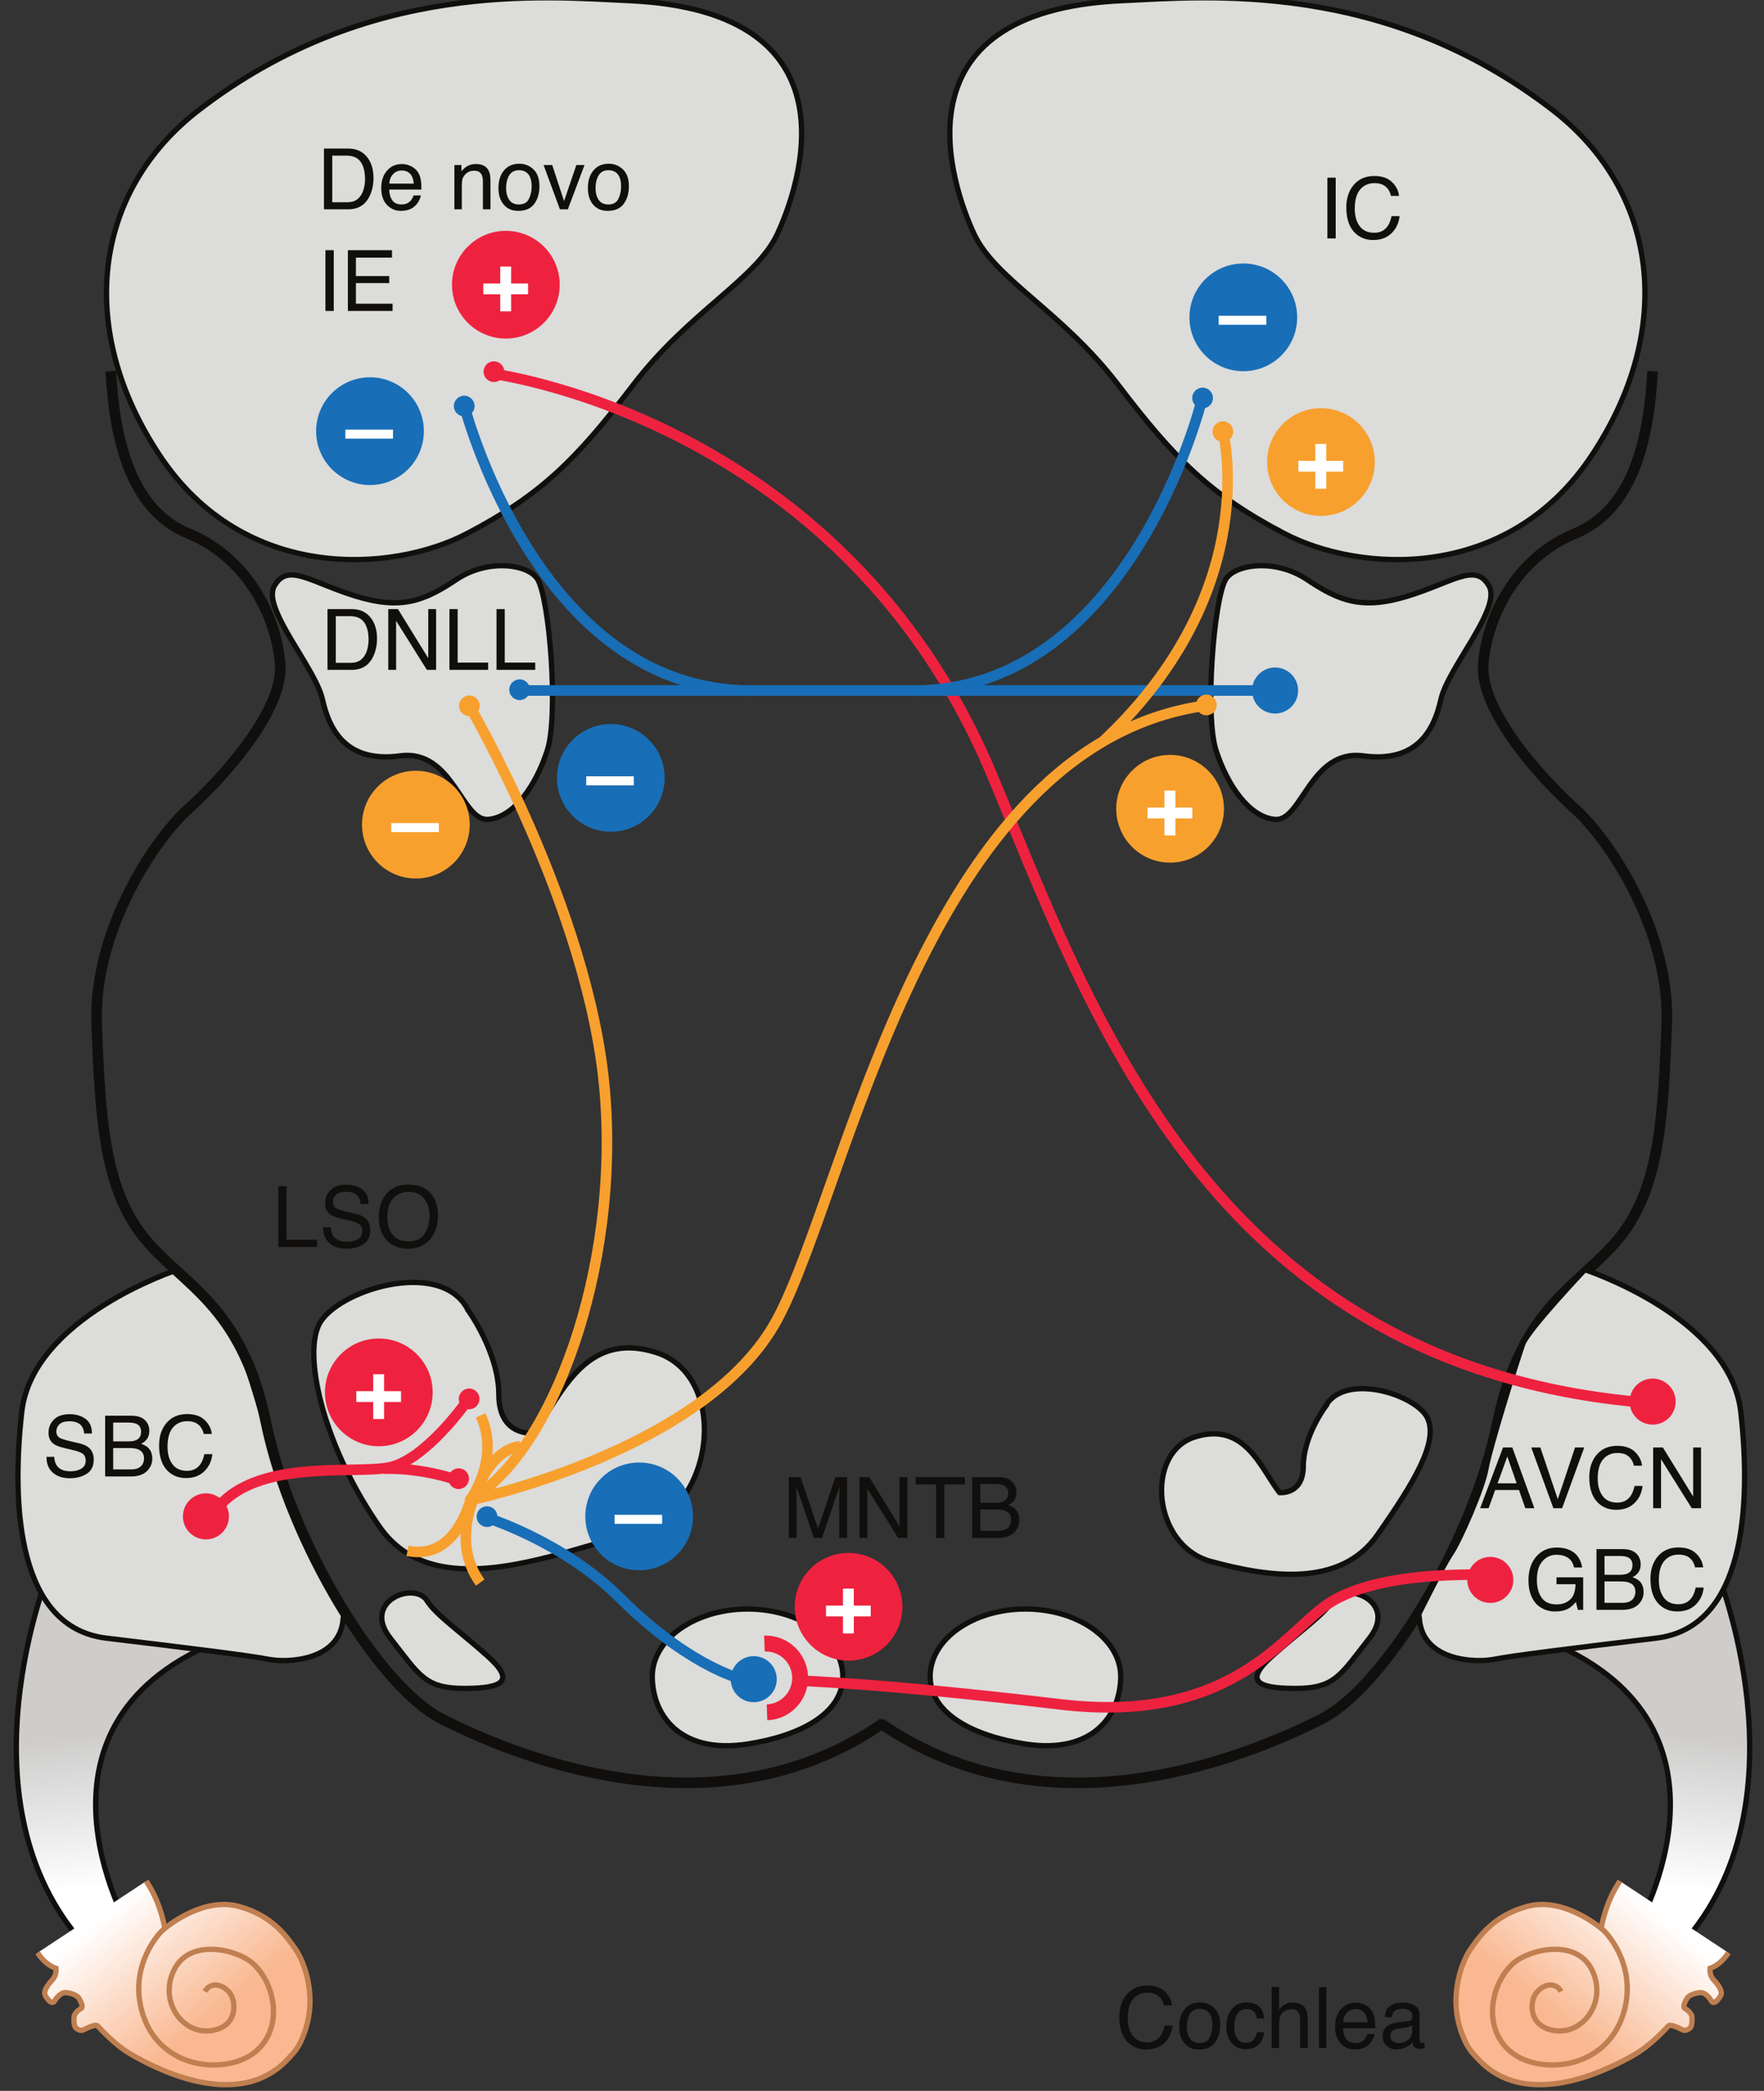 <?xml version="1.0" encoding="UTF-8" standalone="no"?>
<!-- Created with Inkscape (http://www.inkscape.org/) -->

<svg
   xmlns:dc="http://purl.org/dc/elements/1.1/"
   xmlns:cc="http://creativecommons.org/ns#"
   xmlns:rdf="http://www.w3.org/1999/02/22-rdf-syntax-ns#"
   xmlns:svg="http://www.w3.org/2000/svg"
   xmlns="http://www.w3.org/2000/svg"
   xmlns:sodipodi="http://sodipodi.sourceforge.net/DTD/sodipodi-0.dtd"
   xmlns:inkscape="http://www.inkscape.org/namespaces/inkscape"
   width="56.535mm"
   height="67.001mm"
   viewBox="0 0 56.535 67.001"
   version="1.1"
   id="svg3014"
   inkscape:version="0.92.3 (2405546, 2018-03-11)"
   sodipodi:docname="auditory_pathway.svg">
  <rect x="0" y="0" width="56.535" height="67.001" fill="#333333" stroke="none"/>
  <defs
     id="defs3008">
    <clipPath
       clipPathUnits="userSpaceOnUse"
       id="clipPath156">
      <path
         d="m 218.681,561.546 c 0,0 8.169,-20.183 -2.643,-33.158 l -4.565,0.961 c 0,0 10.812,18.742 -8.89,26.189"
         id="path154"
         inkscape:connector-curvature="0" />
    </clipPath>
    <linearGradient
       x1="0"
       y1="0"
       x2="1"
       y2="0"
       gradientUnits="userSpaceOnUse"
       gradientTransform="matrix(1.46,13.871,-13.871,1.46,210.388,533.254)"
       spreadMethod="pad"
       id="linearGradient166">
      <stop
         style="stop-opacity:1;stop-color:#ffffff"
         offset="0"
         id="stop162" />
      <stop
         style="stop-opacity:1;stop-color:#cecdcc"
         offset="1"
         id="stop164" />
    </linearGradient>
    <clipPath
       clipPathUnits="userSpaceOnUse"
       id="clipPath178">
      <path
         d="m 226.666,534.948 c 0.661,0.286 0.976,0.79 0.976,0.79 -0.252,0.188 -0.976,0.157 -0.976,0.157 z m -5.48,-3.589 c 0.314,0.064 1.071,-0.19 1.385,-0.315 0.316,-0.125 0.636,0.124 0.914,0.347 0.472,0.378 0.756,1.196 0.756,1.196 0,0 -1.418,-0.158 -1.795,-0.346 -0.378,-0.189 -1.134,-0.567 -1.827,-0.755 0,0 0.252,-0.19 0.567,-0.127 z m 3.464,3.119 c 0.064,0.377 0,1.166 0,1.166 -0.756,-0.128 -1.889,-0.696 -1.889,-0.696 0.819,-0.502 1.889,-0.47 1.889,-0.47 z m -3.904,5.762 c 0.251,-0.502 0.314,-2.204 0.314,-2.204 0.882,0.125 1.543,-0.22 1.984,-0.472 0.441,-0.252 1.417,-0.095 1.417,-0.095 -0.881,3.338 -4.031,3.843 -4.031,3.843 0,0 0.063,-0.568 0.316,-1.072 z m -2.898,1.324 c -1.387,0 -2.582,-0.694 -2.898,-1.324 -0.315,-0.628 0.063,-1.321 0.252,-1.575 0.189,-0.252 1.134,-0.187 1.134,-0.187 -0.189,1.385 1.512,3.086 1.512,3.086 z m -4.43,0 c 0,0 1.175,1.595 4.241,2.015 0,0 -0.945,2.016 -2.519,1.26 -1.575,-0.756 -1.722,-3.275 -1.722,-3.275 z m -17.952,-15.811 c 0.582,2.181 3.78,4.99 6.737,5.574 2.956,0.58 5.944,-2.173 5.944,-2.173 0,0 0.315,2.142 1.512,4.033 1.197,1.889 2.394,4.03 2.205,5.165 -0.189,1.134 -0.882,5.772 1.511,7.809 2.061,1.752 4.661,1.198 6.426,-2.645 0,0 3.034,-0.278 5.29,-3.15 0.693,-0.88 1.26,-2.677 1.26,-2.677 0,0 3.527,0.472 3.779,-1.607 0.252,-2.077 -3.37,-3.087 -3.685,-3.212 0,0 -0.756,-2.11 -1.984,-3.086 -0.575,-0.455 -0.983,-0.822 -1.386,-1.258 -0.756,-0.819 -1.638,-0.945 -2.329,-0.945 -0.694,0 -0.694,0 -0.694,0 0,0 -0.693,-1.575 -2.016,-2.016 0,0 -0.062,-0.568 0.253,-0.946 0.314,-0.378 1.007,-1.07 0.692,-1.575 -0.315,-0.503 -0.629,-0.755 -0.818,-0.44 -0.189,0.315 -0.567,0.757 -0.945,0.757 -0.378,0 -1.071,-0.19 -1.26,-0.504 -0.19,-0.316 -0.441,-0.819 -0.19,-0.946 0.252,-0.126 0.631,-0.504 0.631,-0.755 0,-0.251 0.062,-0.882 -0.252,-1.073 -0.315,-0.187 -0.441,-0.187 -0.693,-0.061 -0.252,0.126 -1.008,0.504 -1.196,0.315 -0.19,-0.189 -1.575,-1.764 -3.15,-2.646 -1.575,-0.881 -9.448,-5.354 -14.11,-0.379 -0.988,1.057 -1.49,2.339 -1.49,2.339 -0.637,1.165 -0.623,3.921 -0.042,6.102"
         id="path176"
         inkscape:connector-curvature="0" />
    </clipPath>
    <clipPath
       clipPathUnits="userSpaceOnUse"
       id="clipPath186">
      <path
         d="m 208.582,534.325 14.497,-9.573 c 0,0 -10.666,-16.001 -18.873,-16.821 -8.205,-0.82 -17.368,16.138 -14.223,20.103 3.146,3.965 18.599,6.291 18.599,6.291"
         id="path184"
         inkscape:connector-curvature="0" />
    </clipPath>
    <linearGradient
       x1="0"
       y1="0"
       x2="1"
       y2="0"
       gradientUnits="userSpaceOnUse"
       gradientTransform="matrix(-8.342,-10.257,10.257,-8.342,212.872,530.909)"
       spreadMethod="pad"
       id="linearGradient194">
      <stop
         style="stop-opacity:1;stop-color:#ffffff"
         offset="0"
         id="stop190" />
      <stop
         style="stop-opacity:1;stop-color:#f9b891"
         offset="1"
         id="stop192" />
    </linearGradient>
    <clipPath
       clipPathUnits="userSpaceOnUse"
       id="clipPath204">
      <path
         d="m 208.582,534.325 14.497,-9.573 c 0,0 -10.666,-16.001 -18.873,-16.821 -8.205,-0.82 -17.368,16.138 -14.223,20.103 3.146,3.965 18.599,6.291 18.599,6.291"
         id="path202"
         inkscape:connector-curvature="0" />
    </clipPath>
    <clipPath
       clipPathUnits="userSpaceOnUse"
       id="clipPath290">
      <path
         d="m 67.221,561.546 c 0,0 -8.169,-20.183 2.643,-33.158 l 4.565,0.961 c 0,0 -10.812,18.742 8.89,26.189"
         id="path288"
         inkscape:connector-curvature="0" />
    </clipPath>
    <clipPath
       clipPathUnits="userSpaceOnUse"
       id="clipPath298">
      <path
         d="M 62.685,423.384 H 559.437 V 719.99 H 62.685 Z"
         id="path296"
         inkscape:connector-curvature="0" />
    </clipPath>
    <linearGradient
       x1="0"
       y1="0"
       x2="1"
       y2="0"
       gradientUnits="userSpaceOnUse"
       gradientTransform="matrix(-1.46,13.871,13.871,1.46,75.514,533.254)"
       spreadMethod="pad"
       id="linearGradient306">
      <stop
         style="stop-opacity:1;stop-color:#ffffff"
         offset="0"
         id="stop302" />
      <stop
         style="stop-opacity:1;stop-color:#cecdcc"
         offset="1"
         id="stop304" />
    </linearGradient>
    <clipPath
       clipPathUnits="userSpaceOnUse"
       id="clipPath316">
      <path
         d="M 62.685,423.384 H 559.437 V 719.99 H 62.685 Z"
         id="path314"
         inkscape:connector-curvature="0" />
    </clipPath>
    <clipPath
       clipPathUnits="userSpaceOnUse"
       id="clipPath1300">
      <path
         d="m 59.236,535.895 c 0,0 -0.724,0.031 -0.976,-0.157 0,0 0.315,-0.504 0.976,-0.79 z m 6.047,-4.409 c -0.693,0.188 -1.449,0.566 -1.826,0.755 -0.378,0.188 -1.795,0.346 -1.795,0.346 0,0 0.283,-0.818 0.755,-1.196 0.278,-0.223 0.598,-0.472 0.914,-0.347 0.314,0.125 1.07,0.379 1.385,0.315 0.315,-0.063 0.567,0.127 0.567,0.127 z m -2.142,3.462 c 0,0 -1.133,0.568 -1.889,0.696 0,0 -0.063,-0.789 0,-1.166 0,0 1.071,-0.032 1.889,0.47 z m 2.332,6.364 c 0,0 -3.15,-0.505 -4.032,-3.843 0,0 0.976,-0.157 1.417,0.095 0.441,0.252 1.102,0.597 1.984,0.472 0,0 0.063,1.702 0.315,2.204 0.252,0.504 0.316,1.072 0.316,1.072 z m 4.093,-2.834 c 0,0 0.945,-0.065 1.134,0.187 0.189,0.254 0.567,0.947 0.252,1.575 -0.316,0.63 -1.511,1.324 -2.898,1.324 0,0 1.701,-1.701 1.512,-3.086 z m 1.197,6.361 c -1.575,0.756 -2.519,-1.26 -2.519,-1.26 3.065,-0.42 4.24,-2.015 4.24,-2.015 0,0 -0.147,2.519 -1.721,3.275 z m 19.631,-25.188 c 0,0 -0.501,-1.282 -1.49,-2.339 -4.662,-4.975 -12.535,-0.502 -14.109,0.379 -1.576,0.882 -2.961,2.457 -3.15,2.646 -0.189,0.189 -0.945,-0.189 -1.197,-0.315 -0.252,-0.126 -0.379,-0.126 -0.693,0.061 -0.314,0.191 -0.252,0.822 -0.252,1.073 0,0.251 0.378,0.629 0.63,0.755 0.252,0.127 0,0.63 -0.189,0.946 -0.189,0.314 -0.881,0.504 -1.26,0.504 -0.377,0 -0.756,-0.442 -0.944,-0.757 -0.19,-0.315 -0.505,-0.063 -0.819,0.44 -0.315,0.505 0.377,1.197 0.692,1.575 0.315,0.378 0.253,0.946 0.253,0.946 -1.323,0.441 -2.016,2.016 -2.016,2.016 0,0 0,0 -0.693,0 -0.693,0 -1.574,0.126 -2.33,0.945 -0.404,0.436 -0.811,0.803 -1.386,1.258 -1.228,0.976 -1.984,3.086 -1.984,3.086 -0.315,0.125 -3.937,1.135 -3.685,3.212 0.252,2.079 3.779,1.607 3.779,1.607 0,0 0.567,1.797 1.26,2.677 2.256,2.872 5.29,3.15 5.29,3.15 1.765,3.843 4.364,4.397 6.426,2.645 2.393,-2.037 1.7,-6.675 1.511,-7.809 -0.188,-1.135 1.008,-3.276 2.205,-5.165 1.197,-1.891 1.511,-4.033 1.511,-4.033 0,0 2.989,2.753 5.945,2.173 2.957,-0.584 6.156,-3.393 6.737,-5.574 0.581,-2.181 0.595,-4.937 -0.042,-6.102"
         id="path1298"
         inkscape:connector-curvature="0" />
    </clipPath>
    <clipPath
       clipPathUnits="userSpaceOnUse"
       id="clipPath1308">
      <path
         d="m 77.32,534.325 -14.497,-9.573 c 0,0 10.667,-16.001 18.872,-16.821 8.206,-0.82 17.369,16.138 14.224,20.103 -3.145,3.965 -18.599,6.291 -18.599,6.291"
         id="path1306"
         inkscape:connector-curvature="0" />
    </clipPath>
    <linearGradient
       x1="0"
       y1="0"
       x2="1"
       y2="0"
       gradientUnits="userSpaceOnUse"
       gradientTransform="matrix(8.342,-10.257,-10.257,-8.342,73.03,530.908)"
       spreadMethod="pad"
       id="linearGradient1316">
      <stop
         style="stop-opacity:1;stop-color:#ffffff"
         offset="0"
         id="stop1312" />
      <stop
         style="stop-opacity:1;stop-color:#f9b891"
         offset="1"
         id="stop1314" />
    </linearGradient>
    <clipPath
       clipPathUnits="userSpaceOnUse"
       id="clipPath1326">
      <path
         d="m 77.32,534.325 -14.497,-9.573 c 0,0 10.667,-16.001 18.872,-16.821 8.206,-0.82 17.369,16.138 14.224,20.103 -3.145,3.965 -18.599,6.291 -18.599,6.291"
         id="path1324"
         inkscape:connector-curvature="0" />
    </clipPath>
  </defs>
  <sodipodi:namedview
     id="base"
     pagecolor="#ffffff"
     bordercolor="#666666"
     borderopacity="1.0"
     inkscape:pageopacity="0.0"
     inkscape:pageshadow="2"
     inkscape:zoom="0.35"
     inkscape:cx="-320.30553"
     inkscape:cy="-36.240643"
     inkscape:document-units="mm"
     inkscape:current-layer="layer1"
     showgrid="false"
     fit-margin-top="0"
     fit-margin-left="0"
     fit-margin-right="0"
     fit-margin-bottom="0"
     inkscape:window-width="1080"
     inkscape:window-height="1883"
     inkscape:window-x="0"
     inkscape:window-y="0"
     inkscape:window-maximized="1" />
  <g
     inkscape:label="Layer 1"
     inkscape:groupmode="layer"
     id="layer1"
     transform="translate(-55.643,-72.243)">
    <g
       transform="matrix(0.353,0,0,-0.353,33.481,320.842)"
       id="g1557"
       inkscape:export-xdpi="425.01996"
       inkscape:export-ydpi="425.01996">
      <g
         id="g150">
        <g
           clip-path="url(#clipPath156)"
           id="g152">
          <g
             id="g158">
            <g
               id="g160">
              <path
                 inkscape:connector-curvature="0"
                 id="path168"
                 style="fill:url(#linearGradient166);stroke:none"
                 d="m 218.681,561.546 c 0,0 8.169,-20.183 -2.643,-33.158 l -4.565,0.961 c 0,0 10.812,18.742 -8.89,26.189" />
            </g>
          </g>
        </g>
      </g>
      <path
         inkscape:connector-curvature="0"
         id="path170"
         style="fill:none;stroke:#100f0d;stroke-width:0.481;stroke-linecap:butt;stroke-linejoin:miter;stroke-miterlimit:4;stroke-dasharray:none;stroke-opacity:1"
         d="m 218.681,561.546 c 0,0 8.169,-20.183 -2.643,-33.158 l -4.565,0.961 c 0,0 10.812,18.742 -8.89,26.189" />
      <g
         id="g172">
        <g
           clip-path="url(#clipPath178)"
           id="g174">
          <g
             id="g180">
            <g
               clip-path="url(#clipPath186)"
               id="g182">
              <g
                 id="g188">
                <path
                   inkscape:connector-curvature="0"
                   id="path196"
                   style="fill:url(#linearGradient194);stroke:none"
                   d="m 208.582,534.325 14.497,-9.573 c 0,0 -10.666,-16.001 -18.873,-16.821 -8.205,-0.82 -17.368,16.138 -14.223,20.103 3.146,3.965 18.599,6.291 18.599,6.291" />
              </g>
            </g>
          </g>
        </g>
      </g>
      <g
         id="g198">
        <g
           clip-path="url(#clipPath204)"
           id="g200">
          <path
             inkscape:connector-curvature="0"
             id="path206"
             style="fill:none;stroke:#bf7f51;stroke-width:0.481;stroke-linecap:butt;stroke-linejoin:miter;stroke-miterlimit:4;stroke-dasharray:none;stroke-opacity:1"
             d="m 220.052,527.581 c -0.294,0 -1.029,0.209 -1.176,0.44" />
          <path
             inkscape:connector-curvature="0"
             id="path208"
             style="fill:none;stroke:#bf7f51;stroke-width:0.481;stroke-linecap:round;stroke-linejoin:miter;stroke-miterlimit:4;stroke-dasharray:none;stroke-opacity:1"
             d="m 220.619,531.486 c -1.302,-0.317 -2.352,0.398 -2.73,0.943 m 4.872,2.519 c -0.169,0.085 -0.714,0.359 -1.176,0.652 -0.289,0.184 -1.491,0.483 -2.394,0.315" />
          <path
             inkscape:connector-curvature="0"
             id="path210"
             style="fill:none;stroke:#bf7f51;stroke-width:0.481;stroke-linecap:butt;stroke-linejoin:miter;stroke-miterlimit:4;stroke-dasharray:none;stroke-opacity:1"
             d="m 226.666,534.948 c 0.661,0.286 0.976,0.79 0.976,0.79 -0.252,0.188 -0.976,0.157 -0.976,0.157 z m -5.454,-3.503 c 0.315,0.062 1.045,-0.276 1.359,-0.401 0.316,-0.125 0.636,0.124 0.914,0.347 0.472,0.378 0.756,1.196 0.756,1.196 0,0 -1.418,-0.158 -1.795,-0.346 -0.378,-0.189 -1.134,-0.567 -1.827,-0.755 0,0 0.278,-0.104 0.593,-0.041 z m 3.438,3.033 c 0.064,0.377 0,1.166 0,1.166 -0.756,-0.128 -1.889,-0.696 -1.889,-0.696 0.819,-0.502 1.889,-0.47 1.889,-0.47 z m -3.904,5.762 c 0.251,-0.502 0.314,-2.204 0.314,-2.204 0.882,0.125 1.543,-0.22 1.984,-0.472 0.441,-0.252 1.417,-0.095 1.417,-0.095 -0.881,3.338 -4.031,3.843 -4.031,3.843 0,0 0.063,-0.568 0.316,-1.072 z m -2.898,1.324 c -1.387,0 -2.582,-0.694 -2.898,-1.324 -0.315,-0.628 0.063,-1.321 0.252,-1.575 0.189,-0.252 1.134,-0.187 1.134,-0.187 -0.189,1.385 1.512,3.086 1.512,3.086 z m -4.43,0 c 0,0 1.175,1.595 4.241,2.015 0,0 -0.945,2.016 -2.519,1.26 -1.575,-0.756 -1.722,-3.275 -1.722,-3.275 z m -8.902,-18.099 c -0.378,0.693 -1.324,0.882 -2.173,-0.03 -0.655,-0.704 -0.851,-2.826 1.081,-3.413 2.845,-0.866 5.375,2.348 3.905,5.375 -1.428,2.938 -5.669,1.889 -7.097,0.671 -1.95,-1.661 -2.939,-5.584 -0.504,-7.894 2.53,-2.398 9.195,-2.006 10.582,3.779 0.966,4.033 -1.673,6.831 -1.944,7.064 -0.881,0.759 -3.934,2.988 -6.938,2.164 -3.006,-0.824 -4.291,-2.667 -5.138,-3.878 -0.679,-0.97 -2.085,-4.168 -0.782,-7.652 0.48,-1.288 0.805,-1.607 1.49,-2.339 4.662,-4.975 12.535,-0.502 14.11,0.379 1.575,0.882 2.96,2.457 3.15,2.646 0.188,0.189 0.944,-0.189 1.196,-0.315 0.252,-0.126 0.378,-0.126 0.693,0.061 0.314,0.191 0.252,0.822 0.252,1.073 0,0.251 -0.379,0.629 -0.631,0.755 -0.251,0.127 0,0.63 0.19,0.946 0.189,0.314 0.882,0.504 1.26,0.504 0.378,0 0.756,-0.442 0.945,-0.757 0.189,-0.315 0.503,-0.063 0.818,0.44 0.315,0.505 -0.378,1.197 -0.692,1.575 -0.315,0.378 -0.253,0.946 -0.253,0.946 1.323,0.441 2.016,2.016 2.016,2.016 0,0 0,0 0.694,0 0.691,0 1.526,0.171 2.329,0.945 0.303,0.291 1.386,1.258 1.386,1.258 1.313,1.42 1.984,3.086 1.984,3.086 0.315,0.125 3.937,1.135 3.685,3.212 -0.252,2.079 -3.779,1.607 -3.779,1.607 0,0 -0.567,1.797 -1.26,2.677 -2.256,2.872 -5.29,3.15 -5.29,3.15 -1.765,3.843 -4.365,4.397 -6.426,2.645 -2.393,-2.037 -1.7,-6.675 -1.511,-7.809 0.189,-1.135 -1.008,-3.276 -2.205,-5.165 -1.197,-1.891 -1.512,-4.033 -1.512,-4.033" />
        </g>
      </g>
      <path
         inkscape:connector-curvature="0"
         id="path254"
         style="fill:#dcdcda;fill-opacity:1;fill-rule:nonzero;stroke:none"
         d="m 183.032,576.443 c 1.682,3.363 8.41,1.201 9.371,-0.962 0.961,-2.162 -1.201,-5.766 -4.565,-10.572 -3.364,-4.804 -9.852,-3.843 -15.137,-2.402 -5.287,1.441 -6.007,9.851 -1.442,11.292 4.565,1.442 6.007,-2.883 7.689,-5.046 0,0 2.162,-0.24 2.162,2.403 0,2.643 1.922,5.287 1.922,5.287" />
      <path
         inkscape:connector-curvature="0"
         id="path256"
         style="fill:none;stroke:#100f0d;stroke-width:0.481;stroke-linecap:butt;stroke-linejoin:miter;stroke-miterlimit:4;stroke-dasharray:none;stroke-opacity:1"
         d="m 183.032,576.443 c 1.682,3.363 8.41,1.201 9.371,-0.962 0.961,-2.162 -1.201,-5.766 -4.565,-10.572 -3.364,-4.804 -9.852,-3.843 -15.137,-2.402 -5.287,1.441 -6.007,9.851 -1.442,11.292 4.565,1.442 6.007,-2.883 7.689,-5.046 0,0 2.162,-0.24 2.162,2.403 0,2.643 1.922,5.287 1.922,5.287 z" />
      <path
         inkscape:connector-curvature="0"
         id="path258"
         style="fill:#dcdcda;fill-opacity:1;fill-rule:nonzero;stroke:none"
         d="m 105.285,585.302 c -2.439,4.877 -12.194,1.742 -13.587,-1.393 -1.394,-3.136 0.68,-11.311 5.557,-18.279 4.877,-6.969 15.347,-2.626 23.011,-0.535 7.665,2.09 8.71,14.285 2.09,16.374 -6.62,2.091 -8.709,-4.18 -11.148,-7.316 0,0 -3.136,-0.348 -3.136,3.482 0,3.834 -2.787,7.667 -2.787,7.667" />
      <path
         inkscape:connector-curvature="0"
         id="path260"
         style="fill:none;stroke:#100f0d;stroke-width:0.481;stroke-linecap:butt;stroke-linejoin:miter;stroke-miterlimit:4;stroke-dasharray:none;stroke-opacity:1"
         d="m 105.285,585.302 c -2.439,4.877 -12.194,1.742 -13.587,-1.393 -1.394,-3.136 0.68,-11.311 5.557,-18.279 4.877,-6.969 15.347,-2.626 23.011,-0.535 7.665,2.09 8.71,14.285 2.09,16.374 -6.62,2.091 -8.709,-4.18 -11.148,-7.316 0,0 -3.136,-0.348 -3.136,3.482 0,3.834 -2.787,7.667 -2.787,7.667 z" />
      <path
         inkscape:connector-curvature="0"
         id="path262"
         style="fill:#dcdcda;fill-opacity:1;fill-rule:nonzero;stroke:none"
         d="m 178.547,629.863 c 2.431,-0.211 3.204,6.406 8.01,5.766 4.805,-0.64 6.406,2.242 7.047,5.126 0.641,2.882 5.526,8.271 4.369,10.296 -1.234,2.159 -3.24,0.356 -7.405,-0.926 -4.164,-1.281 -6.254,-0.4 -9.137,1.522 -2.884,1.922 -6.554,1.379 -7.369,0 -1.081,-1.831 -1.904,-12.321 -0.876,-15.51 1.029,-3.187 3.008,-6.07 5.361,-6.274" />
      <path
         inkscape:connector-curvature="0"
         id="path264"
         style="fill:none;stroke:#100f0d;stroke-width:0.481;stroke-linecap:butt;stroke-linejoin:miter;stroke-miterlimit:4;stroke-dasharray:none;stroke-opacity:1"
         d="m 178.547,629.863 c 2.431,-0.211 3.204,6.406 8.01,5.766 4.805,-0.64 6.406,2.242 7.047,5.126 0.641,2.882 5.526,8.271 4.369,10.296 -1.234,2.159 -3.24,0.356 -7.405,-0.926 -4.164,-1.281 -6.254,-0.4 -9.137,1.522 -2.884,1.922 -6.554,1.379 -7.369,0 -1.081,-1.831 -1.904,-12.321 -0.876,-15.51 1.029,-3.187 3.008,-6.07 5.361,-6.274 z" />
      <path
         inkscape:connector-curvature="0"
         id="path266"
         style="fill:#dcdcda;fill-opacity:1;fill-rule:nonzero;stroke:none"
         d="m 107.113,629.863 c -2.43,-0.211 -3.203,6.406 -8.008,5.766 -4.806,-0.64 -6.408,2.242 -7.048,5.126 -0.641,2.882 -5.527,8.271 -4.369,10.296 1.234,2.159 3.24,0.356 7.404,-0.926 4.165,-1.281 6.255,-0.4 9.139,1.522 2.882,1.922 6.553,1.379 7.368,0 1.081,-1.831 1.904,-12.321 0.875,-15.51 -1.029,-3.187 -3.008,-6.07 -5.361,-6.274" />
      <path
         inkscape:connector-curvature="0"
         id="path268"
         style="fill:none;stroke:#100f0d;stroke-width:0.481;stroke-linecap:butt;stroke-linejoin:miter;stroke-miterlimit:4;stroke-dasharray:none;stroke-opacity:1"
         d="m 107.113,629.863 c -2.43,-0.211 -3.203,6.406 -8.008,5.766 -4.806,-0.64 -6.408,2.242 -7.048,5.126 -0.641,2.882 -5.527,8.271 -4.369,10.296 1.234,2.159 3.24,0.356 7.404,-0.926 4.165,-1.281 6.255,-0.4 9.139,1.522 2.882,1.922 6.553,1.379 7.368,0 1.081,-1.831 1.904,-12.321 0.875,-15.51 -1.029,-3.187 -3.008,-6.07 -5.361,-6.274 z" />
      <path
         inkscape:connector-curvature="0"
         id="path270"
         style="fill:#dcdcda;fill-opacity:1;fill-rule:nonzero;stroke:none"
         d="m 164.531,552.055 c 0,-3.384 -2.403,-7.088 -8.65,-6.128 -4.722,0.728 -8.649,2.744 -8.649,6.128 0,3.384 3.872,6.127 8.649,6.127 4.777,0 8.65,-2.743 8.65,-6.127" />
      <path
         inkscape:connector-curvature="0"
         id="path272"
         style="fill:none;stroke:#100f0d;stroke-width:0.481;stroke-linecap:butt;stroke-linejoin:miter;stroke-miterlimit:4;stroke-dasharray:none;stroke-opacity:1"
         d="m 164.531,552.055 c 0,-3.384 -2.403,-7.088 -8.65,-6.128 -4.722,0.728 -8.649,2.744 -8.649,6.128 0,3.384 3.872,6.127 8.649,6.127 4.777,0 8.65,-2.743 8.65,-6.127 z" />
      <path
         inkscape:connector-curvature="0"
         id="path274"
         style="fill:#dcdcda;fill-opacity:1;fill-rule:nonzero;stroke:none"
         d="m 122.003,552.055 c 0,-3.384 2.403,-7.088 8.65,-6.128 4.722,0.728 8.649,2.744 8.649,6.128 0,3.384 -3.872,6.127 -8.649,6.127 -4.777,0 -8.65,-2.743 -8.65,-6.127" />
      <path
         inkscape:connector-curvature="0"
         id="path276"
         style="fill:none;stroke:#100f0d;stroke-width:0.481;stroke-linecap:butt;stroke-linejoin:miter;stroke-miterlimit:4;stroke-dasharray:none;stroke-opacity:1"
         d="m 122.003,552.055 c 0,-3.384 2.403,-7.088 8.65,-6.128 4.722,0.728 8.649,2.744 8.649,6.128 0,3.384 -3.872,6.127 -8.649,6.127 -4.777,0 -8.65,-2.743 -8.65,-6.127 z" />
      <path
         inkscape:connector-curvature="0"
         id="path278"
         style="fill:#dcdcda;fill-opacity:1;fill-rule:nonzero;stroke:none"
         d="m 101.58,558.903 c -1.119,1.866 -6.007,0 -3.364,-3.365 2.643,-3.363 3.123,-4.564 6.727,-4.564 3.605,0 4.566,0.721 2.163,2.883 -2.403,2.162 -4.805,3.844 -5.526,5.046" />
      <path
         inkscape:connector-curvature="0"
         id="path280"
         style="fill:none;stroke:#100f0d;stroke-width:0.481;stroke-linecap:butt;stroke-linejoin:miter;stroke-miterlimit:4;stroke-dasharray:none;stroke-opacity:1"
         d="m 101.58,558.903 c -1.119,1.866 -6.007,0 -3.364,-3.365 2.643,-3.363 3.123,-4.564 6.727,-4.564 3.605,0 4.566,0.721 2.163,2.883 -2.403,2.162 -4.805,3.844 -5.526,5.046 z" />
      <path
         inkscape:connector-curvature="0"
         id="path282"
         style="fill:none;stroke:#100f0d;stroke-width:0.961;stroke-linecap:butt;stroke-linejoin:miter;stroke-miterlimit:4;stroke-dasharray:none;stroke-opacity:1"
         d="m 212.826,670.548 c -0.321,-5.767 -1.602,-12.494 -7.048,-14.736 -5.447,-2.243 -8.009,-7.689 -8.329,-11.854 -0.321,-4.165 5.125,-10.251 8.329,-13.135 3.203,-2.883 8.65,-11.212 8.329,-19.542 -0.32,-8.329 -0.641,-14.735 -4.165,-19.221 -3.523,-4.485 -8.969,-6.088 -11.212,-16.979 -2.243,-10.892 -10.252,-24.027 -16.018,-26.912 -5.767,-2.883 -24.348,-11.211 -40.046,-0.318" />
      <g
         id="g284">
        <g
           clip-path="url(#clipPath290)"
           id="g286">
          <g
             id="g292">
            <g
               clip-path="url(#clipPath298)"
               id="g294">
              <g
                 id="g300">
                <path
                   inkscape:connector-curvature="0"
                   id="path308"
                   style="fill:url(#linearGradient306);stroke:none"
                   d="M 62.685,423.384 H 559.437 V 719.99 H 62.685 Z" />
              </g>
            </g>
          </g>
        </g>
      </g>
      <g
         id="g310">
        <g
           clip-path="url(#clipPath316)"
           id="g312">
          <path
             inkscape:connector-curvature="0"
             id="path318"
             style="fill:none;stroke:#100f0d;stroke-width:0.481;stroke-linecap:butt;stroke-linejoin:miter;stroke-miterlimit:4;stroke-dasharray:none;stroke-opacity:1"
             d="m 67.221,561.546 c 0,0 -8.169,-20.183 2.643,-33.158 l 4.565,0.961 c 0,0 -10.812,18.742 8.89,26.189" />
        </g>
      </g>
      <path
         inkscape:connector-curvature="0"
         id="path320"
         style="fill:#dcdcda;fill-opacity:1;fill-rule:nonzero;stroke:none"
         d="m 93.933,557.26 c -0.321,-3.843 -5.153,-3.964 -6.755,-3.644 -1.602,0.321 -6.727,0.961 -14.736,1.922 -8.01,0.961 -8.65,11.853 -7.689,20.504 0.961,8.65 14.167,12.945 14.167,12.945 0,0 5.161,-5.456 5.63,-6.745 0.469,-1.291 3.049,-9.56 3.342,-11.317 0.294,-1.76 2.404,-6.568 3.167,-7.683 0.763,-1.114 2.932,-5.513 2.932,-5.513 l -0.058,-0.469" />
      <path
         inkscape:connector-curvature="0"
         id="path322"
         style="fill:none;stroke:#100f0d;stroke-width:0.481;stroke-linecap:butt;stroke-linejoin:miter;stroke-miterlimit:4;stroke-dasharray:none;stroke-opacity:1"
         d="m 93.933,557.26 c -0.321,-3.843 -5.153,-3.964 -6.755,-3.644 -1.602,0.321 -6.727,0.961 -14.736,1.922 -8.01,0.961 -8.65,11.853 -7.689,20.504 0.961,8.65 14.167,12.945 14.167,12.945 0,0 5.161,-5.456 5.63,-6.745 0.469,-1.291 3.049,-9.56 3.342,-11.317 0.294,-1.76 2.404,-6.568 3.167,-7.683 0.763,-1.114 2.932,-5.513 2.932,-5.513 z" />
      <path
         inkscape:connector-curvature="0"
         id="path324"
         style="fill:none;stroke:#100f0d;stroke-width:0.961;stroke-linecap:butt;stroke-linejoin:miter;stroke-miterlimit:4;stroke-dasharray:none;stroke-opacity:1"
         d="m 72.841,670.548 c 0.32,-5.767 1.602,-12.494 7.048,-14.736 5.446,-2.243 8.009,-7.689 8.329,-11.854 0.321,-4.165 -5.126,-10.251 -8.329,-13.135 -3.204,-2.883 -8.651,-11.212 -8.33,-19.542 0.32,-8.329 0.641,-14.735 4.165,-19.221 3.524,-4.485 8.97,-6.088 11.213,-16.979 2.242,-10.892 10.252,-24.027 16.018,-26.912 5.766,-2.883 24.347,-11.211 40.045,-0.318" />
      <path
         inkscape:connector-curvature="0"
         id="path326"
         style="fill:#dcdcda;fill-opacity:1;fill-rule:nonzero;stroke:none"
         d="m 191.655,557.26 c 0.321,-3.843 5.153,-3.964 6.755,-3.644 1.601,0.321 6.727,0.961 14.736,1.922 8.01,0.961 8.65,11.853 7.689,20.504 -0.961,8.65 -14.167,12.945 -14.167,12.945 0,0 -5.161,-5.456 -5.63,-6.745 -0.469,-1.291 -3.049,-9.56 -3.343,-11.317 -0.293,-1.76 -2.404,-6.568 -3.166,-7.683 -0.763,-1.114 -2.932,-5.513 -2.932,-5.513 l 0.058,-0.469" />
      <path
         inkscape:connector-curvature="0"
         id="path328"
         style="fill:none;stroke:#100f0d;stroke-width:0.481;stroke-linecap:butt;stroke-linejoin:miter;stroke-miterlimit:4;stroke-dasharray:none;stroke-opacity:1"
         d="m 191.655,557.26 c 0.321,-3.843 5.153,-3.964 6.755,-3.644 1.601,0.321 6.727,0.961 14.736,1.922 8.01,0.961 8.65,11.853 7.689,20.504 -0.961,8.65 -14.167,12.945 -14.167,12.945 0,0 -5.161,-5.456 -5.63,-6.745 -0.469,-1.291 -3.049,-9.56 -3.343,-11.317 -0.293,-1.76 -2.404,-6.568 -3.166,-7.683 -0.763,-1.114 -2.932,-5.513 -2.932,-5.513 z" />
      <path
         inkscape:connector-curvature="0"
         id="path330"
         style="fill:#dcdcda;fill-opacity:1;fill-rule:nonzero;stroke:none"
         d="m 119.92,704.186 c -7.606,0.346 -23.706,1.922 -39.083,-9.931 -9.592,-7.393 -11.213,-19.863 -3.524,-31.396 7.688,-11.533 21.143,-10.571 27.871,-7.047 6.728,3.524 9.932,6.727 15.057,13.455 5.126,6.727 11.213,9.61 13.135,13.775 1.922,4.165 7.689,20.183 -13.456,21.144" />
      <path
         inkscape:connector-curvature="0"
         id="path332"
         style="fill:none;stroke:#100f0d;stroke-width:0.481;stroke-linecap:butt;stroke-linejoin:miter;stroke-miterlimit:4;stroke-dasharray:none;stroke-opacity:1"
         d="m 119.92,704.186 c -7.606,0.346 -23.706,1.922 -39.083,-9.931 -9.592,-7.393 -11.213,-19.863 -3.524,-31.396 7.688,-11.533 21.143,-10.571 27.871,-7.047 6.728,3.524 9.932,6.727 15.057,13.455 5.126,6.727 11.213,9.61 13.135,13.775 1.922,4.165 7.689,20.183 -13.456,21.144 z" />
      <path
         inkscape:connector-curvature="0"
         id="path334"
         style="fill:#dcdcda;fill-opacity:1;fill-rule:nonzero;stroke:none"
         d="m 164.658,704.186 c 7.607,0.346 23.706,1.922 39.084,-9.931 9.591,-7.393 11.213,-19.863 3.524,-31.396 -7.689,-11.533 -21.144,-10.571 -27.872,-7.047 -6.727,3.524 -9.932,6.727 -15.057,13.455 -5.126,6.727 -11.213,9.61 -13.135,13.775 -1.922,4.165 -7.689,20.183 13.456,21.144" />
      <path
         inkscape:connector-curvature="0"
         id="path336"
         style="fill:none;stroke:#100f0d;stroke-width:0.481;stroke-linecap:butt;stroke-linejoin:miter;stroke-miterlimit:4;stroke-dasharray:none;stroke-opacity:1"
         d="m 164.658,704.186 c 7.607,0.346 23.706,1.922 39.084,-9.931 9.591,-7.393 11.213,-19.863 3.524,-31.396 -7.689,-11.533 -21.144,-10.571 -27.872,-7.047 -6.727,3.524 -9.932,6.727 -15.057,13.455 -5.126,6.727 -11.213,9.61 -13.135,13.775 -1.922,4.165 -7.689,20.183 13.456,21.144 z" />
      <path
         inkscape:connector-curvature="0"
         id="path344"
         style="fill:#100f0d;fill-opacity:1;fill-rule:nonzero;stroke:none"
         d="m 168.556,523.452 c 0.381,-0.369 0.592,-0.785 0.634,-1.254 h -0.728 c -0.081,0.356 -0.243,0.637 -0.485,0.845 -0.242,0.207 -0.582,0.312 -1.02,0.312 -0.533,0 -0.963,-0.191 -1.292,-0.574 -0.328,-0.38 -0.492,-0.966 -0.492,-1.755 0,-0.648 0.149,-1.171 0.445,-1.573 0.296,-0.404 0.738,-0.604 1.325,-0.604 0.541,0 0.953,0.212 1.236,0.635 0.15,0.222 0.262,0.515 0.336,0.879 h 0.728 c -0.064,-0.582 -0.277,-1.069 -0.639,-1.46 -0.433,-0.474 -1.016,-0.71 -1.751,-0.71 -0.633,0 -1.166,0.194 -1.596,0.582 -0.566,0.513 -0.85,1.306 -0.85,2.378 0,0.814 0.213,1.481 0.639,2.002 0.459,0.566 1.094,0.849 1.903,0.849 0.69,0 1.226,-0.184 1.607,-0.552" />
      <path
         inkscape:connector-curvature="0"
         id="path346"
         style="fill:#100f0d;fill-opacity:1;fill-rule:nonzero;stroke:none"
         d="m 172.611,519.286 c 0.165,0.339 0.247,0.716 0.247,1.131 0,0.374 -0.059,0.679 -0.178,0.915 -0.188,0.37 -0.512,0.555 -0.973,0.555 -0.408,0 -0.705,-0.158 -0.891,-0.473 -0.185,-0.315 -0.278,-0.695 -0.278,-1.139 0,-0.428 0.093,-0.785 0.278,-1.07 0.186,-0.284 0.48,-0.426 0.884,-0.426 0.443,0 0.747,0.169 0.911,0.507 z m 0.42,2.672 c 0.355,-0.344 0.533,-0.852 0.533,-1.522 0,-0.648 -0.157,-1.183 -0.47,-1.606 -0.313,-0.423 -0.799,-0.633 -1.457,-0.633 -0.55,0 -0.986,0.186 -1.309,0.56 -0.323,0.374 -0.484,0.876 -0.484,1.506 0,0.674 0.17,1.213 0.51,1.612 0.341,0.401 0.798,0.601 1.373,0.601 0.514,0 0.949,-0.172 1.304,-0.518" />
      <path
         inkscape:connector-curvature="0"
         id="path348"
         style="fill:#100f0d;fill-opacity:1;fill-rule:nonzero;stroke:none"
         d="m 177.05,522.146 c 0.284,-0.222 0.454,-0.6 0.512,-1.138 h -0.657 c -0.04,0.247 -0.131,0.453 -0.274,0.618 -0.142,0.164 -0.371,0.245 -0.687,0.245 -0.43,0 -0.738,-0.21 -0.924,-0.629 -0.12,-0.273 -0.18,-0.609 -0.18,-1.009 0,-0.403 0.085,-0.742 0.256,-1.016 0.17,-0.275 0.438,-0.412 0.803,-0.412 0.28,0 0.503,0.085 0.666,0.256 0.164,0.171 0.278,0.404 0.34,0.701 h 0.657 c -0.075,-0.533 -0.263,-0.923 -0.563,-1.17 -0.3,-0.246 -0.685,-0.369 -1.152,-0.369 -0.526,0 -0.945,0.192 -1.258,0.576 -0.313,0.383 -0.469,0.864 -0.469,1.44 0,0.706 0.171,1.254 0.514,1.648 0.343,0.394 0.78,0.589 1.31,0.589 0.453,0 0.822,-0.11 1.106,-0.33" />
      <path
         inkscape:connector-curvature="0"
         id="path350"
         style="fill:#100f0d;fill-opacity:1;fill-rule:nonzero;stroke:none"
         d="m 178.238,523.872 h 0.676 v -2.056 c 0.16,0.202 0.304,0.344 0.432,0.427 0.217,0.142 0.489,0.214 0.814,0.214 0.584,0 0.979,-0.203 1.187,-0.611 0.112,-0.224 0.169,-0.532 0.169,-0.929 v -2.578 h -0.695 v 2.533 c 0,0.297 -0.038,0.513 -0.113,0.651 -0.122,0.22 -0.353,0.33 -0.69,0.33 -0.281,0 -0.535,-0.097 -0.763,-0.289 -0.227,-0.194 -0.341,-0.557 -0.341,-1.093 v -2.132 h -0.676 v 5.533" />
      <path
         inkscape:connector-curvature="0"
         id="path352"
         style="fill:#100f0d;fill-opacity:1;fill-rule:nonzero;stroke:none"
         d="m 182.533,523.854 h 0.675 v -5.515 h -0.675 z" />
      <path
         inkscape:connector-curvature="0"
         id="path354"
         style="fill:#100f0d;fill-opacity:1;fill-rule:nonzero;stroke:none"
         d="m 186.948,520.669 c -0.027,0.294 -0.091,0.528 -0.19,0.703 -0.184,0.326 -0.49,0.489 -0.92,0.489 -0.307,0 -0.566,-0.112 -0.774,-0.336 -0.208,-0.226 -0.319,-0.509 -0.331,-0.856 z m -0.242,1.58 c 0.266,-0.134 0.468,-0.306 0.608,-0.52 0.134,-0.203 0.224,-0.439 0.269,-0.709 0.04,-0.187 0.06,-0.481 0.06,-0.886 h -2.925 c 0.012,-0.41 0.108,-0.738 0.286,-0.986 0.18,-0.245 0.456,-0.369 0.831,-0.369 0.35,0 0.63,0.117 0.838,0.35 0.117,0.136 0.2,0.293 0.248,0.472 h 0.665 c -0.017,-0.148 -0.075,-0.313 -0.174,-0.494 -0.1,-0.181 -0.21,-0.329 -0.331,-0.446 -0.204,-0.199 -0.456,-0.335 -0.757,-0.406 -0.161,-0.039 -0.344,-0.058 -0.548,-0.058 -0.497,0 -0.918,0.181 -1.264,0.545 -0.346,0.365 -0.519,0.874 -0.519,1.531 0,0.644 0.174,1.17 0.523,1.573 0.348,0.401 0.803,0.604 1.365,0.604 0.283,0 0.558,-0.067 0.825,-0.201" />
      <path
         inkscape:connector-curvature="0"
         id="path356"
         style="fill:#100f0d;fill-opacity:1;fill-rule:nonzero;stroke:none"
         d="m 189.23,518.948 c 0.143,-0.115 0.312,-0.169 0.507,-0.169 0.238,0 0.468,0.054 0.691,0.165 0.376,0.181 0.563,0.48 0.563,0.895 v 0.543 c -0.082,-0.053 -0.188,-0.097 -0.319,-0.131 -0.129,-0.036 -0.257,-0.06 -0.382,-0.075 l -0.408,-0.054 c -0.245,-0.032 -0.429,-0.083 -0.552,-0.153 -0.209,-0.117 -0.313,-0.305 -0.313,-0.563 0,-0.193 0.071,-0.347 0.213,-0.458 z m 1.423,1.825 c 0.156,0.019 0.26,0.085 0.312,0.194 0.03,0.061 0.045,0.148 0.045,0.26 0,0.231 -0.082,0.399 -0.245,0.503 -0.164,0.103 -0.398,0.157 -0.703,0.157 -0.352,0 -0.602,-0.096 -0.75,-0.286 -0.082,-0.107 -0.136,-0.264 -0.16,-0.473 h -0.631 c 0.013,0.497 0.173,0.843 0.482,1.037 0.308,0.194 0.667,0.292 1.074,0.292 0.473,0 0.856,-0.09 1.151,-0.27 0.292,-0.18 0.439,-0.461 0.439,-0.841 v -2.316 c 0,-0.072 0.015,-0.126 0.043,-0.169 0.029,-0.042 0.09,-0.064 0.182,-0.064 0.03,0 0.064,0.002 0.102,0.006 0.037,0.004 0.077,0.009 0.12,0.017 v -0.5 c -0.105,-0.03 -0.186,-0.048 -0.241,-0.056 -0.055,-0.009 -0.129,-0.011 -0.225,-0.011 -0.233,0 -0.401,0.082 -0.506,0.247 -0.056,0.088 -0.095,0.212 -0.117,0.372 -0.137,-0.18 -0.336,-0.337 -0.593,-0.469 -0.258,-0.132 -0.542,-0.2 -0.852,-0.2 -0.374,0 -0.678,0.115 -0.915,0.34 -0.236,0.227 -0.355,0.509 -0.355,0.848 0,0.374 0.117,0.663 0.35,0.867 0.233,0.206 0.538,0.332 0.916,0.38 l 1.077,0.135" />
      <path
         inkscape:connector-curvature="0"
         id="path358"
         style="fill:#100f0d;fill-opacity:1;fill-rule:nonzero;stroke:none"
         d="m 134.397,570.156 h 1.07 l 1.586,-4.664 1.575,4.664 h 1.063 v -5.516 h -0.714 v 3.255 c 0,0.112 0.003,0.3 0.008,0.558 0.005,0.262 0.007,0.54 0.007,0.839 l -1.574,-4.652 h -0.741 l -1.589,4.652 v -0.17 c 0,-0.134 0.003,-0.34 0.011,-0.617 0.008,-0.276 0.011,-0.48 0.011,-0.61 v -3.255 h -0.713 v 5.516" />
      <path
         inkscape:connector-curvature="0"
         id="path360"
         style="fill:#100f0d;fill-opacity:1;fill-rule:nonzero;stroke:none"
         d="m 140.82,570.156 h 0.88 l 2.751,-4.458 v 4.458 h 0.713 v -5.516 h -0.839 l -2.791,4.451 v -4.451 h -0.714 v 5.516" />
      <path
         inkscape:connector-curvature="0"
         id="path362"
         style="fill:#100f0d;fill-opacity:1;fill-rule:nonzero;stroke:none"
         d="m 150.382,570.156 v -0.658 h -1.858 v -4.858 h -0.754 v 4.858 h -1.859 v 0.658 h 4.471" />
      <path
         inkscape:connector-curvature="0"
         id="path364"
         style="fill:#100f0d;fill-opacity:1;fill-rule:nonzero;stroke:none"
         d="m 153.409,565.279 c 0.462,0 0.792,0.132 0.989,0.397 0.124,0.168 0.186,0.37 0.186,0.608 0,0.401 -0.181,0.674 -0.542,0.819 -0.192,0.078 -0.446,0.116 -0.762,0.116 h -1.497 v -1.94 z m -0.253,2.544 c 0.319,0 0.566,0.044 0.744,0.132 0.278,0.138 0.417,0.386 0.417,0.743 0,0.361 -0.148,0.604 -0.444,0.729 -0.166,0.07 -0.415,0.105 -0.743,0.105 h -1.347 v -1.709 z m -2.105,2.333 h 2.384 c 0.65,0 1.112,-0.194 1.387,-0.579 0.161,-0.228 0.242,-0.49 0.242,-0.789 0,-0.347 -0.099,-0.632 -0.296,-0.856 -0.103,-0.117 -0.25,-0.225 -0.443,-0.323 0.283,-0.107 0.494,-0.229 0.634,-0.364 0.248,-0.24 0.372,-0.572 0.372,-0.995 0,-0.354 -0.113,-0.677 -0.336,-0.964 -0.335,-0.43 -0.868,-0.646 -1.598,-0.646 h -2.346 v 5.516" />
      <path
         inkscape:connector-curvature="0"
         id="path366"
         style="fill:#100f0d;fill-opacity:1;fill-rule:nonzero;stroke:none"
         d="m 67.705,571.995 c 0.017,-0.313 0.089,-0.568 0.214,-0.761 0.238,-0.366 0.659,-0.549 1.262,-0.549 0.27,0 0.516,0.041 0.738,0.121 0.429,0.155 0.643,0.433 0.643,0.833 0,0.3 -0.091,0.514 -0.272,0.642 -0.185,0.125 -0.473,0.234 -0.866,0.327 l -0.724,0.169 c -0.473,0.11 -0.807,0.231 -1.004,0.364 -0.339,0.23 -0.509,0.574 -0.509,1.032 0,0.496 0.167,0.902 0.501,1.22 0.334,0.318 0.806,0.477 1.417,0.477 0.563,0 1.041,-0.139 1.434,-0.419 0.394,-0.279 0.59,-0.725 0.59,-1.338 h -0.702 c -0.036,0.295 -0.112,0.522 -0.23,0.679 -0.218,0.288 -0.589,0.432 -1.112,0.432 -0.423,0 -0.727,-0.092 -0.911,-0.277 -0.185,-0.187 -0.277,-0.401 -0.277,-0.646 0,-0.27 0.108,-0.468 0.327,-0.594 0.143,-0.08 0.467,-0.18 0.971,-0.301 l 0.75,-0.175 c 0.361,-0.085 0.64,-0.201 0.836,-0.349 0.34,-0.258 0.51,-0.633 0.51,-1.123 0,-0.611 -0.217,-1.047 -0.65,-1.311 -0.433,-0.262 -0.937,-0.394 -1.511,-0.394 -0.668,0 -1.192,0.176 -1.57,0.526 -0.379,0.348 -0.564,0.82 -0.556,1.415 h 0.701" />
      <path
         inkscape:connector-curvature="0"
         id="path368"
         style="fill:#100f0d;fill-opacity:1;fill-rule:nonzero;stroke:none"
         d="m 74.685,570.854 c 0.462,0 0.792,0.133 0.989,0.398 0.123,0.167 0.185,0.37 0.185,0.609 0,0.399 -0.18,0.673 -0.542,0.818 -0.191,0.076 -0.445,0.116 -0.761,0.116 h -1.497 v -1.941 z m -0.253,2.546 c 0.319,0 0.567,0.043 0.744,0.131 0.278,0.138 0.417,0.385 0.417,0.744 0,0.36 -0.148,0.602 -0.444,0.728 -0.167,0.07 -0.415,0.105 -0.743,0.105 H 73.059 V 573.4 Z m -2.105,2.331 h 2.384 c 0.65,0 1.112,-0.193 1.387,-0.578 0.161,-0.229 0.242,-0.492 0.242,-0.788 0,-0.348 -0.099,-0.633 -0.296,-0.856 -0.103,-0.118 -0.25,-0.226 -0.443,-0.323 0.282,-0.108 0.494,-0.229 0.634,-0.364 0.248,-0.241 0.372,-0.573 0.372,-0.996 0,-0.355 -0.112,-0.676 -0.336,-0.964 -0.335,-0.431 -0.868,-0.646 -1.598,-0.646 h -2.346 v 5.515" />
      <path
         inkscape:connector-curvature="0"
         id="path370"
         style="fill:#100f0d;fill-opacity:1;fill-rule:nonzero;stroke:none"
         d="m 81.375,575.328 c 0.38,-0.367 0.592,-0.786 0.634,-1.253 h -0.728 c -0.082,0.356 -0.243,0.637 -0.485,0.845 -0.242,0.208 -0.582,0.312 -1.02,0.312 -0.533,0 -0.964,-0.191 -1.292,-0.573 -0.328,-0.382 -0.492,-0.968 -0.492,-1.758 0,-0.646 0.148,-1.169 0.445,-1.571 0.296,-0.403 0.737,-0.603 1.325,-0.603 0.541,0 0.953,0.21 1.236,0.634 0.15,0.222 0.261,0.516 0.335,0.879 h 0.729 c -0.065,-0.581 -0.277,-1.068 -0.639,-1.461 -0.433,-0.473 -1.017,-0.709 -1.752,-0.709 -0.632,0 -1.165,0.194 -1.595,0.581 -0.567,0.514 -0.85,1.307 -0.85,2.379 0,0.814 0.213,1.48 0.638,2.001 0.46,0.567 1.095,0.85 1.904,0.85 0.69,0 1.225,-0.183 1.607,-0.553" />
      <path
         inkscape:connector-curvature="0"
         id="path372"
         style="fill:#100f0d;fill-opacity:1;fill-rule:nonzero;stroke:none"
         d="m 200.481,569.593 -0.849,2.437 -0.882,-2.437 z m -1.238,3.255 h 0.843 l 2.002,-5.515 h -0.819 l -0.576,1.651 h -2.163 l -0.598,-1.651 h -0.766 l 2.077,5.515" />
      <path
         inkscape:connector-curvature="0"
         id="path374"
         style="fill:#100f0d;fill-opacity:1;fill-rule:nonzero;stroke:none"
         d="m 202.632,572.848 1.584,-4.697 1.566,4.697 h 0.837 l -2.012,-5.515 h -0.792 l -2.009,5.515 h 0.826" />
      <path
         inkscape:connector-curvature="0"
         id="path376"
         style="fill:#100f0d;fill-opacity:1;fill-rule:nonzero;stroke:none"
         d="m 211.224,572.446 c 0.381,-0.368 0.592,-0.786 0.634,-1.254 h -0.728 c -0.081,0.356 -0.243,0.636 -0.485,0.844 -0.242,0.209 -0.582,0.312 -1.02,0.312 -0.533,0 -0.963,-0.191 -1.292,-0.572 -0.328,-0.383 -0.492,-0.969 -0.492,-1.757 0,-0.647 0.148,-1.17 0.445,-1.572 0.295,-0.403 0.738,-0.604 1.325,-0.604 0.541,0 0.953,0.212 1.236,0.635 0.15,0.222 0.262,0.515 0.336,0.879 h 0.728 c -0.064,-0.581 -0.277,-1.069 -0.639,-1.461 -0.433,-0.473 -1.016,-0.709 -1.752,-0.709 -0.632,0 -1.165,0.193 -1.595,0.582 -0.566,0.512 -0.85,1.306 -0.85,2.377 0,0.814 0.213,1.482 0.638,2.003 0.46,0.566 1.095,0.848 1.904,0.848 0.69,0 1.226,-0.183 1.607,-0.551" />
      <path
         inkscape:connector-curvature="0"
         id="path378"
         style="fill:#100f0d;fill-opacity:1;fill-rule:nonzero;stroke:none"
         d="m 212.875,572.848 h 0.88 l 2.751,-4.456 v 4.456 h 0.713 v -5.515 h -0.839 l -2.791,4.45 v -4.45 h -0.714 v 5.515" />
      <path
         inkscape:connector-curvature="0"
         id="path380"
         style="fill:#100f0d;fill-opacity:1;fill-rule:nonzero;stroke:none"
         d="m 205.438,563.464 c 0.54,-0.288 0.871,-0.793 0.992,-1.514 h -0.74 c -0.088,0.404 -0.271,0.698 -0.547,0.881 -0.278,0.184 -0.627,0.276 -1.049,0.276 -0.5,0 -0.921,-0.192 -1.263,-0.576 -0.342,-0.381 -0.512,-0.952 -0.512,-1.71 0,-0.656 0.14,-1.191 0.423,-1.602 0.282,-0.412 0.742,-0.617 1.38,-0.617 0.488,0 0.892,0.144 1.212,0.433 0.32,0.288 0.483,0.757 0.491,1.402 h -1.727 v 0.62 h 2.421 v -2.95 h -0.48 l -0.18,0.709 c -0.249,-0.278 -0.469,-0.471 -0.661,-0.578 -0.323,-0.186 -0.733,-0.278 -1.23,-0.278 -0.643,0 -1.195,0.211 -1.658,0.634 -0.505,0.531 -0.757,1.259 -0.757,2.186 0,0.922 0.247,1.657 0.74,2.204 0.469,0.519 1.076,0.78 1.82,0.78 0.511,0 0.952,-0.101 1.325,-0.3" />
      <path
         inkscape:connector-curvature="0"
         id="path382"
         style="fill:#100f0d;fill-opacity:1;fill-rule:nonzero;stroke:none"
         d="m 210.086,558.744 c 0.463,0 0.792,0.133 0.989,0.397 0.124,0.169 0.186,0.372 0.186,0.609 0,0.401 -0.18,0.674 -0.542,0.82 -0.192,0.077 -0.446,0.115 -0.762,0.115 h -1.497 v -1.941 z m -0.253,2.546 c 0.319,0 0.567,0.043 0.745,0.131 0.278,0.138 0.417,0.385 0.417,0.744 0,0.36 -0.148,0.603 -0.444,0.728 -0.167,0.07 -0.415,0.105 -0.743,0.105 h -1.348 v -1.708 z m -2.105,2.331 h 2.385 c 0.65,0 1.112,-0.192 1.387,-0.579 0.161,-0.226 0.242,-0.49 0.242,-0.787 0,-0.349 -0.099,-0.633 -0.297,-0.857 -0.103,-0.117 -0.25,-0.226 -0.443,-0.323 0.283,-0.107 0.495,-0.228 0.635,-0.363 0.247,-0.24 0.371,-0.572 0.371,-0.995 0,-0.355 -0.112,-0.677 -0.336,-0.965 -0.335,-0.43 -0.867,-0.645 -1.597,-0.645 h -2.347 v 5.514" />
      <path
         inkscape:connector-curvature="0"
         id="path384"
         style="fill:#100f0d;fill-opacity:1;fill-rule:nonzero;stroke:none"
         d="m 216.776,563.22 c 0.381,-0.368 0.593,-0.788 0.635,-1.254 h -0.728 c -0.082,0.356 -0.243,0.637 -0.485,0.844 -0.242,0.209 -0.582,0.312 -1.02,0.312 -0.533,0 -0.964,-0.191 -1.292,-0.573 -0.328,-0.382 -0.493,-0.968 -0.493,-1.757 0,-0.646 0.149,-1.17 0.445,-1.573 0.296,-0.401 0.738,-0.603 1.326,-0.603 0.541,0 0.952,0.212 1.235,0.635 0.15,0.223 0.262,0.516 0.336,0.879 h 0.728 c -0.064,-0.581 -0.277,-1.068 -0.638,-1.461 -0.433,-0.472 -1.017,-0.709 -1.752,-0.709 -0.633,0 -1.165,0.194 -1.596,0.582 -0.566,0.514 -0.849,1.307 -0.849,2.377 0,0.815 0.212,1.482 0.638,2.004 0.46,0.566 1.094,0.848 1.903,0.848 0.691,0 1.226,-0.184 1.607,-0.551" />
      <path
         inkscape:connector-curvature="0"
         id="path386"
         style="fill:#100f0d;fill-opacity:1;fill-rule:nonzero;stroke:none"
         d="m 94.252,685.884 c 0.247,0 0.45,0.026 0.609,0.079 0.284,0.097 0.517,0.285 0.698,0.563 0.144,0.223 0.248,0.508 0.312,0.856 0.036,0.208 0.054,0.4 0.054,0.578 0,0.683 -0.132,1.214 -0.398,1.592 -0.266,0.377 -0.693,0.566 -1.283,0.566 h -1.296 v -4.234 z m -2.058,4.876 h 2.204 c 0.749,0 1.329,-0.268 1.741,-0.807 0.368,-0.485 0.552,-1.107 0.552,-1.865 0,-0.586 -0.108,-1.116 -0.326,-1.589 -0.382,-0.835 -1.041,-1.254 -1.974,-1.254 h -2.197 v 5.515" />
      <path
         inkscape:connector-curvature="0"
         id="path388"
         style="fill:#100f0d;fill-opacity:1;fill-rule:nonzero;stroke:none"
         d="m 100.348,687.577 c -0.027,0.293 -0.091,0.527 -0.19,0.702 -0.184,0.325 -0.49,0.488 -0.919,0.488 -0.308,0 -0.567,-0.112 -0.775,-0.336 -0.208,-0.224 -0.319,-0.509 -0.331,-0.854 z m -0.242,1.579 c 0.266,-0.134 0.469,-0.308 0.608,-0.521 0.135,-0.202 0.224,-0.439 0.269,-0.709 0.04,-0.186 0.06,-0.48 0.06,-0.886 h -2.925 c 0.012,-0.409 0.108,-0.738 0.287,-0.985 0.179,-0.247 0.455,-0.37 0.83,-0.37 0.351,0 0.63,0.117 0.838,0.35 0.118,0.136 0.2,0.293 0.249,0.472 h 0.664 c -0.017,-0.148 -0.075,-0.312 -0.174,-0.494 -0.1,-0.181 -0.21,-0.33 -0.331,-0.445 -0.204,-0.2 -0.456,-0.335 -0.757,-0.405 -0.161,-0.04 -0.344,-0.06 -0.547,-0.06 -0.498,0 -0.919,0.182 -1.265,0.546 -0.346,0.364 -0.518,0.874 -0.518,1.53 0,0.646 0.173,1.17 0.522,1.573 0.348,0.403 0.803,0.604 1.365,0.604 0.284,0 0.559,-0.067 0.825,-0.2" />
      <path
         inkscape:connector-curvature="0"
         id="path390"
         style="fill:#100f0d;fill-opacity:1;fill-rule:nonzero;stroke:none"
         d="m 104.035,689.266 h 0.642 v -0.57 c 0.19,0.235 0.391,0.404 0.604,0.506 0.213,0.103 0.449,0.154 0.71,0.154 0.57,0 0.955,-0.198 1.156,-0.596 0.11,-0.218 0.165,-0.53 0.165,-0.935 v -2.58 h -0.687 v 2.535 c 0,0.245 -0.036,0.442 -0.109,0.593 -0.12,0.25 -0.338,0.375 -0.653,0.375 -0.16,0 -0.292,-0.016 -0.394,-0.048 -0.186,-0.056 -0.348,-0.166 -0.488,-0.331 -0.113,-0.133 -0.186,-0.27 -0.22,-0.411 -0.034,-0.141 -0.05,-0.343 -0.05,-0.607 v -2.106 h -0.676 v 4.021" />
      <path
         inkscape:connector-curvature="0"
         id="path392"
         style="fill:#100f0d;fill-opacity:1;fill-rule:nonzero;stroke:none"
         d="m 110.804,686.193 c 0.165,0.338 0.247,0.715 0.247,1.131 0,0.375 -0.059,0.68 -0.178,0.914 -0.188,0.37 -0.512,0.555 -0.973,0.555 -0.408,0 -0.705,-0.158 -0.891,-0.472 -0.185,-0.315 -0.278,-0.695 -0.278,-1.14 0,-0.428 0.093,-0.784 0.278,-1.069 0.186,-0.285 0.48,-0.427 0.884,-0.427 0.443,0 0.747,0.169 0.911,0.508 z m 0.42,2.672 c 0.355,-0.345 0.533,-0.853 0.533,-1.523 0,-0.647 -0.157,-1.183 -0.47,-1.605 -0.313,-0.423 -0.799,-0.634 -1.457,-0.634 -0.549,0 -0.986,0.187 -1.308,0.561 -0.324,0.374 -0.485,0.875 -0.485,1.506 0,0.675 0.17,1.212 0.51,1.613 0.341,0.4 0.798,0.6 1.373,0.6 0.514,0 0.949,-0.173 1.304,-0.518" />
      <path
         inkscape:connector-curvature="0"
         id="path394"
         style="fill:#100f0d;fill-opacity:1;fill-rule:nonzero;stroke:none"
         d="m 112.919,689.266 1.074,-3.274 1.118,3.274 h 0.74 l -1.514,-4.021 h -0.72 l -1.483,4.021 h 0.785" />
      <path
         inkscape:connector-curvature="0"
         id="path396"
         style="fill:#100f0d;fill-opacity:1;fill-rule:nonzero;stroke:none"
         d="m 118.925,686.193 c 0.164,0.338 0.247,0.715 0.247,1.131 0,0.375 -0.06,0.68 -0.179,0.914 -0.188,0.37 -0.511,0.555 -0.972,0.555 -0.409,0 -0.705,-0.158 -0.891,-0.472 -0.186,-0.315 -0.278,-0.695 -0.278,-1.14 0,-0.428 0.092,-0.784 0.278,-1.069 0.186,-0.285 0.48,-0.427 0.884,-0.427 0.443,0 0.746,0.169 0.911,0.508 z m 0.419,2.672 c 0.356,-0.345 0.534,-0.853 0.534,-1.523 0,-0.647 -0.157,-1.183 -0.47,-1.605 -0.313,-0.423 -0.8,-0.634 -1.458,-0.634 -0.549,0 -0.985,0.187 -1.308,0.561 -0.324,0.374 -0.485,0.875 -0.485,1.506 0,0.675 0.17,1.212 0.511,1.613 0.34,0.4 0.797,0.6 1.372,0.6 0.514,0 0.949,-0.173 1.304,-0.518" />
      <path
         inkscape:connector-curvature="0"
         id="path398"
         style="fill:#100f0d;fill-opacity:1;fill-rule:nonzero;stroke:none"
         d="m 92.329,681.534 h 0.755 v -5.515 h -0.755 z" />
      <path
         inkscape:connector-curvature="0"
         id="path400"
         style="fill:#100f0d;fill-opacity:1;fill-rule:nonzero;stroke:none"
         d="m 94.367,681.534 h 4.003 v -0.676 h -3.274 v -1.674 h 3.026 v -0.638 h -3.026 v -1.87 h 3.33 v -0.657 h -4.059 v 5.515" />
      <path
         inkscape:connector-curvature="0"
         id="path402"
         style="fill:#100f0d;fill-opacity:1;fill-rule:nonzero;stroke:none"
         d="m 94.572,644.076 c 0.247,0 0.45,0.027 0.61,0.08 0.283,0.097 0.516,0.285 0.697,0.563 0.144,0.222 0.249,0.508 0.312,0.856 0.037,0.208 0.055,0.4 0.055,0.578 0,0.683 -0.133,1.214 -0.398,1.591 -0.266,0.378 -0.694,0.567 -1.283,0.567 h -1.296 v -4.235 z m -2.058,4.877 h 2.204 c 0.749,0 1.329,-0.269 1.742,-0.807 0.368,-0.486 0.552,-1.107 0.552,-1.866 0,-0.585 -0.109,-1.115 -0.326,-1.588 -0.383,-0.836 -1.041,-1.254 -1.974,-1.254 h -2.198 v 5.515" />
      <path
         inkscape:connector-curvature="0"
         id="path404"
         style="fill:#100f0d;fill-opacity:1;fill-rule:nonzero;stroke:none"
         d="m 98.033,648.953 h 0.88 l 2.75,-4.456 v 4.456 h 0.714 v -5.515 h -0.839 l -2.792,4.451 v -4.451 h -0.713 v 5.515" />
      <path
         inkscape:connector-curvature="0"
         id="path406"
         style="fill:#100f0d;fill-opacity:1;fill-rule:nonzero;stroke:none"
         d="m 103.586,648.953 h 0.747 v -4.857 h 2.767 v -0.658 h -3.514 v 5.515" />
      <path
         inkscape:connector-curvature="0"
         id="path408"
         style="fill:#100f0d;fill-opacity:1;fill-rule:nonzero;stroke:none"
         d="m 107.861,648.953 h 0.748 v -4.857 h 2.767 v -0.658 h -3.515 v 5.515" />
      <path
         inkscape:connector-curvature="0"
         id="path410"
         style="fill:#100f0d;fill-opacity:1;fill-rule:nonzero;stroke:none"
         d="m 183.297,688.119 h 0.754 v -5.515 h -0.754 z" />
      <path
         inkscape:connector-curvature="0"
         id="path412"
         style="fill:#100f0d;fill-opacity:1;fill-rule:nonzero;stroke:none"
         d="m 189.164,687.718 c 0.382,-0.368 0.593,-0.787 0.635,-1.254 h -0.728 c -0.081,0.355 -0.243,0.636 -0.485,0.844 -0.242,0.208 -0.582,0.312 -1.02,0.312 -0.533,0 -0.964,-0.191 -1.292,-0.573 -0.328,-0.382 -0.492,-0.968 -0.492,-1.756 0,-0.647 0.149,-1.171 0.445,-1.573 0.296,-0.402 0.738,-0.603 1.325,-0.603 0.541,0 0.953,0.211 1.236,0.634 0.149,0.223 0.262,0.516 0.335,0.879 h 0.729 c -0.064,-0.58 -0.277,-1.068 -0.639,-1.46 -0.433,-0.473 -1.016,-0.71 -1.751,-0.71 -0.633,0 -1.166,0.194 -1.596,0.582 -0.566,0.514 -0.85,1.306 -0.85,2.378 0,0.814 0.213,1.482 0.639,2.003 0.459,0.566 1.094,0.848 1.903,0.848 0.69,0 1.226,-0.183 1.606,-0.551" />
      <path
         inkscape:connector-curvature="0"
         id="path414"
         style="fill:#100f0d;fill-opacity:1;fill-rule:nonzero;stroke:none"
         d="m 88.052,596.565 h 0.747 v -4.858 h 2.767 v -0.658 h -3.514 v 5.516" />
      <path
         inkscape:connector-curvature="0"
         id="path416"
         style="fill:#100f0d;fill-opacity:1;fill-rule:nonzero;stroke:none"
         d="m 92.816,592.83 c 0.017,-0.313 0.088,-0.567 0.213,-0.762 0.239,-0.366 0.66,-0.549 1.263,-0.549 0.269,0 0.515,0.04 0.737,0.12 0.43,0.156 0.644,0.434 0.644,0.834 0,0.3 -0.091,0.515 -0.273,0.642 -0.184,0.125 -0.473,0.234 -0.865,0.327 l -0.724,0.169 c -0.473,0.11 -0.808,0.231 -1.004,0.363 -0.339,0.231 -0.509,0.575 -0.509,1.033 0,0.496 0.166,0.902 0.501,1.22 0.333,0.318 0.806,0.476 1.417,0.476 0.562,0 1.041,-0.138 1.434,-0.418 0.393,-0.28 0.59,-0.725 0.59,-1.338 h -0.702 c -0.036,0.295 -0.113,0.522 -0.231,0.68 -0.218,0.287 -0.589,0.43 -1.112,0.43 -0.422,0 -0.726,-0.091 -0.91,-0.276 -0.185,-0.186 -0.278,-0.401 -0.278,-0.646 0,-0.27 0.11,-0.468 0.328,-0.593 0.143,-0.081 0.466,-0.18 0.971,-0.301 l 0.749,-0.176 c 0.362,-0.086 0.64,-0.201 0.837,-0.349 0.34,-0.258 0.509,-0.633 0.509,-1.123 0,-0.61 -0.216,-1.047 -0.649,-1.31 -0.434,-0.263 -0.937,-0.394 -1.511,-0.394 -0.669,0 -1.192,0.175 -1.571,0.525 -0.378,0.348 -0.563,0.82 -0.556,1.416 h 0.702" />
      <path
         inkscape:connector-curvature="0"
         id="path418"
         style="fill:#100f0d;fill-opacity:1;fill-rule:nonzero;stroke:none"
         d="m 101.34,592.26 c 0.294,0.474 0.441,1.016 0.441,1.63 0,0.649 -0.169,1.172 -0.508,1.567 -0.34,0.396 -0.804,0.594 -1.392,0.594 -0.57,0 -1.036,-0.197 -1.396,-0.588 -0.36,-0.392 -0.541,-0.97 -0.541,-1.734 0,-0.612 0.155,-1.127 0.464,-1.547 0.309,-0.419 0.81,-0.629 1.504,-0.629 0.658,0 1.134,0.236 1.428,0.707 z m 0.659,3.516 c 0.365,-0.487 0.548,-1.112 0.548,-1.872 0,-0.824 -0.209,-1.508 -0.627,-2.054 -0.49,-0.642 -1.19,-0.961 -2.099,-0.961 -0.848,0 -1.515,0.28 -2.001,0.84 -0.433,0.541 -0.649,1.224 -0.649,2.051 0,0.745 0.186,1.383 0.556,1.914 0.475,0.681 1.178,1.022 2.11,1.022 0.973,0 1.694,-0.313 2.162,-0.94" />
      <path
         inkscape:connector-curvature="0"
         id="path1050"
         style="fill:#f8a02e;fill-opacity:1;fill-rule:nonzero;stroke:none"
         d="m 187.602,662.304 c 0,-2.701 -2.188,-4.89 -4.89,-4.89 -2.7,0 -4.89,2.189 -4.89,4.89 0,2.7 2.19,4.89 4.89,4.89 2.702,0 4.89,-2.19 4.89,-4.89" />
      <path
         inkscape:connector-curvature="0"
         id="path1052"
         style="fill:#ffffff;fill-opacity:1;fill-rule:nonzero;stroke:none"
         d="m 180.663,661.432 v 0.98 h 1.54 v 1.539 h 0.987 v -1.539 h 1.539 v -0.98 h -1.539 v -1.547 h -0.987 v 1.547 h -1.54" />
      <path
         inkscape:connector-curvature="0"
         id="path1054"
         style="fill:#ee223f;fill-opacity:1;fill-rule:nonzero;stroke:none"
         d="m 113.598,678.402 c 0,-2.7 -2.189,-4.89 -4.89,-4.89 -2.7,0 -4.89,2.19 -4.89,4.89 0,2.7 2.19,4.89 4.89,4.89 2.701,0 4.89,-2.19 4.89,-4.89" />
      <path
         inkscape:connector-curvature="0"
         id="path1056"
         style="fill:#ffffff;fill-opacity:1;fill-rule:nonzero;stroke:none"
         d="m 106.659,677.53 v 0.98 h 1.54 v 1.539 h 0.987 v -1.539 h 1.539 v -0.98 h -1.539 v -1.547 h -0.987 v 1.547 h -1.54" />
      <path
         inkscape:connector-curvature="0"
         id="path1058"
         style="fill:#ee223f;fill-opacity:1;fill-rule:nonzero;stroke:none"
         d="m 102.065,577.848 c 0,-2.699 -2.188,-4.89 -4.89,-4.89 -2.7,0 -4.89,2.191 -4.89,4.89 0,2.701 2.19,4.891 4.89,4.891 2.702,0 4.89,-2.19 4.89,-4.891" />
      <path
         inkscape:connector-curvature="0"
         id="path1060"
         style="fill:#ffffff;fill-opacity:1;fill-rule:nonzero;stroke:none"
         d="m 95.127,576.977 v 0.98 h 1.539 v 1.538 h 0.987 v -1.538 h 1.539 v -0.98 h -1.539 v -1.546 h -0.987 v 1.546 h -1.539" />
      <path
         inkscape:connector-curvature="0"
         id="path1062"
         style="fill:#ee223f;fill-opacity:1;fill-rule:nonzero;stroke:none"
         d="m 144.713,558.385 c 0,-2.698 -2.189,-4.889 -4.89,-4.889 -2.7,0 -4.889,2.191 -4.889,4.889 0,2.702 2.189,4.891 4.889,4.891 2.701,0 4.89,-2.189 4.89,-4.891" />
      <path
         inkscape:connector-curvature="0"
         id="path1064"
         style="fill:#ffffff;fill-opacity:1;fill-rule:nonzero;stroke:none"
         d="m 137.774,557.515 v 0.98 h 1.54 v 1.539 h 0.987 v -1.539 h 1.539 v -0.98 h -1.539 v -1.547 h -0.987 v 1.547 h -1.54" />
      <path
         inkscape:connector-curvature="0"
         id="path1066"
         style="fill:#f8a02e;fill-opacity:1;fill-rule:nonzero;stroke:none"
         d="m 173.907,630.828 c 0,-2.7 -2.189,-4.89 -4.89,-4.89 -2.701,0 -4.89,2.19 -4.89,4.89 0,2.701 2.189,4.89 4.89,4.89 2.701,0 4.89,-2.189 4.89,-4.89" />
      <path
         inkscape:connector-curvature="0"
         id="path1068"
         style="fill:#ffffff;fill-opacity:1;fill-rule:nonzero;stroke:none"
         d="m 166.968,629.956 v 0.98 h 1.539 v 1.539 h 0.988 v -1.539 h 1.539 v -0.98 h -1.539 v -1.547 h -0.988 v 1.547 h -1.539" />
      <path
         inkscape:connector-curvature="0"
         id="path1070"
         style="fill:#f8a02e;fill-opacity:1;fill-rule:nonzero;stroke:none"
         d="m 105.429,629.387 c 0,-2.701 -2.189,-4.89 -4.89,-4.89 -2.7,0 -4.89,2.189 -4.89,4.89 0,2.7 2.19,4.89 4.89,4.89 2.701,0 4.89,-2.19 4.89,-4.89" />
      <path
         inkscape:connector-curvature="0"
         id="path1072"
         style="fill:#ffffff;fill-opacity:1;fill-rule:nonzero;stroke:none"
         d="m 98.304,629.528 h 4.321 v -0.818 h -4.321 z" />
      <path
         inkscape:connector-curvature="0"
         id="path1074"
         style="fill:#186eb7;fill-opacity:1;fill-rule:nonzero;stroke:none"
         d="m 180.554,675.438 c 0,-2.7 -2.189,-4.889 -4.89,-4.889 -2.7,0 -4.89,2.189 -4.89,4.889 0,2.7 2.19,4.89 4.89,4.89 2.701,0 4.89,-2.19 4.89,-4.89" />
      <path
         inkscape:connector-curvature="0"
         id="path1076"
         style="fill:#ffffff;fill-opacity:1;fill-rule:nonzero;stroke:none"
         d="m 173.429,675.58 h 4.321 v -0.819 h -4.321 z" />
      <path
         inkscape:connector-curvature="0"
         id="path1078"
         style="fill:#186eb7;fill-opacity:1;fill-rule:nonzero;stroke:none"
         d="m 123.128,633.631 c 0,-2.7 -2.188,-4.889 -4.889,-4.889 -2.7,0 -4.89,2.189 -4.89,4.889 0,2.7 2.19,4.89 4.89,4.89 2.701,0 4.889,-2.19 4.889,-4.89" />
      <path
         inkscape:connector-curvature="0"
         id="path1080"
         style="fill:#ffffff;fill-opacity:1;fill-rule:nonzero;stroke:none"
         d="m 116.004,633.773 h 4.321 v -0.819 h -4.321 z" />
      <path
         inkscape:connector-curvature="0"
         id="path1082"
         style="fill:#186eb7;fill-opacity:1;fill-rule:nonzero;stroke:none"
         d="m 125.703,566.591 c 0,-2.7 -2.189,-4.89 -4.89,-4.89 -2.701,0 -4.89,2.19 -4.89,4.89 0,2.701 2.189,4.89 4.89,4.89 2.701,0 4.89,-2.189 4.89,-4.89" />
      <path
         inkscape:connector-curvature="0"
         id="path1084"
         style="fill:#ffffff;fill-opacity:1;fill-rule:nonzero;stroke:none"
         d="m 118.578,566.734 h 4.321 v -0.819 h -4.321 z" />
      <path
         inkscape:connector-curvature="0"
         id="path1086"
         style="fill:#186eb7;fill-opacity:1;fill-rule:nonzero;stroke:none"
         d="m 101.264,665.107 c 0,-2.701 -2.189,-4.89 -4.89,-4.89 -2.7,0 -4.89,2.189 -4.89,4.89 0,2.7 2.19,4.89 4.89,4.89 2.701,0 4.89,-2.19 4.89,-4.89" />
      <path
         inkscape:connector-curvature="0"
         id="path1088"
         style="fill:#ffffff;fill-opacity:1;fill-rule:nonzero;stroke:none"
         d="M 94.139,665.248 H 98.46 V 664.43 H 94.139 Z" />
      <path
         inkscape:connector-curvature="0"
         id="path1090"
         style="fill:#dcdcda;fill-opacity:1;fill-rule:nonzero;stroke:none"
         d="m 183.753,558.903 c 1.119,1.866 6.007,0 3.364,-3.365 -2.643,-3.363 -3.124,-4.564 -6.728,-4.564 -3.604,0 -4.565,0.721 -2.162,2.883 2.402,2.162 4.805,3.844 5.526,5.046" />
      <path
         inkscape:connector-curvature="0"
         id="path1092"
         style="fill:none;stroke:#100f0d;stroke-width:0.481;stroke-linecap:butt;stroke-linejoin:miter;stroke-miterlimit:4;stroke-dasharray:none;stroke-opacity:1"
         d="m 183.753,558.903 c 1.119,1.866 6.007,0 3.364,-3.365 -2.643,-3.363 -3.124,-4.564 -6.728,-4.564 -3.604,0 -4.565,0.721 -2.162,2.883 2.402,2.162 4.805,3.844 5.526,5.046 z" />
      <path
         inkscape:connector-curvature="0"
         id="path1202"
         style="fill:#186eb7;fill-opacity:1;fill-rule:nonzero;stroke:none"
         d="m 180.638,641.563 c 0,-1.155 -0.937,-2.09 -2.091,-2.09 -1.153,0 -2.089,0.935 -2.089,2.09 0,1.154 0.936,2.089 2.089,2.089 1.154,0 2.091,-0.935 2.091,-2.089" />
      <path
         inkscape:connector-curvature="0"
         id="path1204"
         style="fill:#ee223f;fill-opacity:1;fill-rule:nonzero;stroke:none"
         d="m 214.916,577.01 c 0,-1.153 -0.937,-2.089 -2.09,-2.089 -1.154,0 -2.089,0.936 -2.089,2.089 0,1.155 0.935,2.09 2.089,2.09 1.153,0 2.09,-0.935 2.09,-2.09" />
      <path
         inkscape:connector-curvature="0"
         id="path1206"
         style="fill:#ee223f;fill-opacity:1;fill-rule:nonzero;stroke:none"
         d="m 200.179,560.825 c 0,-1.155 -0.936,-2.091 -2.09,-2.091 -1.154,0 -2.089,0.936 -2.089,2.091 0,1.153 0.935,2.089 2.089,2.089 1.154,0 2.09,-0.936 2.09,-2.089" />
      <path
         inkscape:connector-curvature="0"
         id="path1208"
         style="fill:#ee223f;fill-opacity:1;fill-rule:nonzero;stroke:none"
         d="m 83.567,566.591 c 0,-1.154 -0.936,-2.09 -2.09,-2.09 -1.153,0 -2.089,0.936 -2.089,2.09 0,1.154 0.936,2.09 2.089,2.09 1.154,0 2.09,-0.936 2.09,-2.09" />
      <path
         inkscape:connector-curvature="0"
         id="path1210"
         style="fill:#186eb7;fill-opacity:1;fill-rule:nonzero;stroke:none"
         d="m 133.304,551.815 c 0,-1.155 -0.937,-2.091 -2.091,-2.091 -1.153,0 -2.089,0.936 -2.089,2.091 0,1.153 0.936,2.089 2.089,2.089 1.154,0 2.091,-0.936 2.091,-2.089" />
      <path
         inkscape:connector-curvature="0"
         id="path1212"
         style="fill:none;stroke:#ee223f;stroke-width:0.961;stroke-linecap:butt;stroke-linejoin:miter;stroke-miterlimit:4;stroke-dasharray:none;stroke-opacity:1"
         d="m 107.106,670.388 c 0,0 31.956,-3.844 45.651,-36.281 8.72,-20.65 19.463,-53.821 59.348,-57.185 m -14.897,-15.616 c -2.643,0 -9.37,0 -13.455,-2.403 -4.085,-2.404 -8.65,-11.292 -24.749,-9.372 -16.098,1.923 -24.026,2.164 -24.026,2.164 m -29.954,25.148 c 0,0 -3.524,-4.965 -6.728,-5.766 -3.204,-0.802 -13.295,1.121 -16.499,-4.806 m 22.666,3.564 c 0,0 -3.256,1.207 -6.86,1.087" />
      <path
         inkscape:connector-curvature="0"
         id="path1214"
         style="fill:none;stroke:#186eb7;stroke-width:0.961;stroke-linecap:butt;stroke-linejoin:miter;stroke-miterlimit:4;stroke-dasharray:none;stroke-opacity:1"
         d="m 106.626,566.591 c 0,0 7.208,-2.162 12.494,-7.448 5.286,-5.286 10.331,-7.57 12.854,-7.689 m -27.11,116.211 c 0,0 6.567,-26.11 26.109,-26.11 m 40.847,26.11 c 0,0 -6.567,-26.11 -26.109,-26.11 m -35.401,0.009 h 67.917" />
      <path
         inkscape:connector-curvature="0"
         id="path1216"
         style="fill:none;stroke:#f8a02e;stroke-width:0.961;stroke-linecap:butt;stroke-linejoin:miter;stroke-miterlimit:4;stroke-dasharray:none;stroke-opacity:1"
         d="m 105.344,640.274 c 0,0 10.892,-18.581 12.334,-34.92 1.442,-16.338 -4.806,-33.156 -12.334,-37.322 0,0 21.625,4.485 28.032,16.499 6.407,12.014 13.39,51.954 38.699,55.638 m 1.667,25.254 c 0,0 4.035,-14.586 -10.862,-28.522" />
      <path
         inkscape:connector-curvature="0"
         id="path1218"
         style="fill:#f8a02e;fill-opacity:1;fill-rule:nonzero;stroke:none"
         d="m 173.252,640.253 c 0,-0.52 -0.421,-0.94 -0.941,-0.94 -0.519,0 -0.94,0.42 -0.94,0.94 0,0.519 0.421,0.94 0.94,0.94 0.52,0 0.941,-0.421 0.941,-0.94" />
      <path
         inkscape:connector-curvature="0"
         id="path1220"
         style="fill:#f8a02e;fill-opacity:1;fill-rule:nonzero;stroke:none"
         d="m 174.753,665.065 c 0,-0.519 -0.422,-0.941 -0.941,-0.941 -0.518,0 -0.939,0.422 -0.939,0.941 0,0.519 0.421,0.94 0.939,0.94 0.519,0 0.941,-0.421 0.941,-0.94" />
      <path
         inkscape:connector-curvature="0"
         id="path1222"
         style="fill:#186eb7;fill-opacity:1;fill-rule:nonzero;stroke:none"
         d="m 172.907,668.116 c 0,-0.519 -0.422,-0.94 -0.941,-0.94 -0.519,0 -0.94,0.421 -0.94,0.94 0,0.519 0.421,0.94 0.94,0.94 0.519,0 0.941,-0.421 0.941,-0.94" />
      <path
         inkscape:connector-curvature="0"
         id="path1224"
         style="fill:#ee223f;fill-opacity:1;fill-rule:nonzero;stroke:none"
         d="m 108.566,670.508 c 0,-0.52 -0.422,-0.941 -0.941,-0.941 -0.519,0 -0.94,0.421 -0.94,0.941 0,0.519 0.421,0.94 0.94,0.94 0.519,0 0.941,-0.421 0.941,-0.94" />
      <path
         inkscape:connector-curvature="0"
         id="path1226"
         style="fill:#ee223f;fill-opacity:1;fill-rule:nonzero;stroke:none"
         d="m 106.316,577.257 c 0,-0.52 -0.422,-0.941 -0.941,-0.941 -0.519,0 -0.94,0.421 -0.94,0.941 0,0.519 0.421,0.94 0.94,0.94 0.519,0 0.941,-0.421 0.941,-0.94" />
      <path
         inkscape:connector-curvature="0"
         id="path1228"
         style="fill:#ee223f;fill-opacity:1;fill-rule:nonzero;stroke:none"
         d="m 105.363,570.014 c 0,-0.521 -0.422,-0.941 -0.941,-0.941 -0.519,0 -0.94,0.42 -0.94,0.941 0,0.517 0.421,0.94 0.94,0.94 0.519,0 0.941,-0.423 0.941,-0.94" />
      <path
         inkscape:connector-curvature="0"
         id="path1230"
         style="fill:#186eb7;fill-opacity:1;fill-rule:nonzero;stroke:none"
         d="m 107.938,566.572 c 0,-0.521 -0.422,-0.942 -0.941,-0.942 -0.519,0 -0.94,0.421 -0.94,0.942 0,0.518 0.421,0.938 0.94,0.938 0.519,0 0.941,-0.42 0.941,-0.938" />
      <path
         inkscape:connector-curvature="0"
         id="path1232"
         style="fill:#186eb7;fill-opacity:1;fill-rule:nonzero;stroke:none"
         d="m 105.869,667.385 c 0,-0.52 -0.421,-0.941 -0.94,-0.941 -0.519,0 -0.941,0.421 -0.941,0.941 0,0.519 0.422,0.94 0.941,0.94 0.519,0 0.94,-0.421 0.94,-0.94" />
      <path
         inkscape:connector-curvature="0"
         id="path1234"
         style="fill:#186eb7;fill-opacity:1;fill-rule:nonzero;stroke:none"
         d="m 110.901,641.635 c 0,-0.519 -0.421,-0.94 -0.94,-0.94 -0.52,0 -0.941,0.421 -0.941,0.94 0,0.519 0.421,0.941 0.941,0.941 0.519,0 0.94,-0.422 0.94,-0.941" />
      <path
         inkscape:connector-curvature="0"
         id="path1236"
         style="fill:#f8a02e;fill-opacity:1;fill-rule:nonzero;stroke:none"
         d="m 106.337,640.174 c 0,-0.519 -0.422,-0.941 -0.941,-0.941 -0.519,0 -0.94,0.422 -0.94,0.941 0,0.519 0.421,0.94 0.94,0.94 0.519,0 0.941,-0.421 0.941,-0.94" />
      <path
         inkscape:connector-curvature="0"
         id="path1238"
         style="fill:none;stroke:#f8a02e;stroke-width:0.961;stroke-linecap:butt;stroke-linejoin:miter;stroke-miterlimit:4;stroke-dasharray:none;stroke-opacity:1"
         d="m 105.905,568.513 c 0,0 -2.163,-4.324 0.48,-7.928 m -0.803,7.832 c 0,0 -1.239,-5.91 -5.804,-4.949 m 5.558,4.417 c 0,0 2.967,3.819 1.081,7.87 m -0.746,-7.838 c 0,0 1.326,4.681 4.33,5.041" />
      <path
         inkscape:connector-curvature="0"
         id="path1240"
         style="fill:none;stroke:#ee223f;stroke-width:1.442;stroke-linecap:butt;stroke-linejoin:miter;stroke-miterlimit:4;stroke-dasharray:none;stroke-opacity:1"
         d="m 132.186,555.047 c 1.724,0.065 3.174,-1.28 3.238,-3.005 0.064,-1.724 -1.28,-3.173 -3.004,-3.237" />
      <g
         id="g1294">
        <g
           clip-path="url(#clipPath1300)"
           id="g1296">
          <g
             id="g1302">
            <g
               clip-path="url(#clipPath1308)"
               id="g1304">
              <g
                 id="g1310">
                <path
                   inkscape:connector-curvature="0"
                   id="path1318"
                   style="fill:url(#linearGradient1316);stroke:none"
                   d="m 77.32,534.325 -14.497,-9.573 c 0,0 10.667,-16.001 18.872,-16.821 8.206,-0.82 17.369,16.138 14.224,20.103 -3.145,3.965 -18.599,6.291 -18.599,6.291" />
              </g>
            </g>
          </g>
        </g>
      </g>
      <g
         id="g1320">
        <g
           clip-path="url(#clipPath1326)"
           id="g1322">
          <path
             inkscape:connector-curvature="0"
             id="path1328"
             style="fill:none;stroke:#bf7f51;stroke-width:0.481;stroke-linecap:butt;stroke-linejoin:miter;stroke-miterlimit:4;stroke-dasharray:none;stroke-opacity:1"
             d="m 65.85,527.581 c 0.294,0 1.029,0.209 1.176,0.44" />
          <path
             inkscape:connector-curvature="0"
             id="path1330"
             style="fill:none;stroke:#bf7f51;stroke-width:0.481;stroke-linecap:round;stroke-linejoin:miter;stroke-miterlimit:4;stroke-dasharray:none;stroke-opacity:1"
             d="m 65.283,531.486 c 1.302,-0.317 2.352,0.398 2.73,0.943 m -4.872,2.519 c 0.169,0.085 0.715,0.359 1.176,0.652 0.289,0.184 1.491,0.483 2.394,0.315" />
          <path
             inkscape:connector-curvature="0"
             id="path1332"
             style="fill:none;stroke:#bf7f51;stroke-width:0.481;stroke-linecap:butt;stroke-linejoin:miter;stroke-miterlimit:4;stroke-dasharray:none;stroke-opacity:1"
             d="m 59.236,535.895 c 0,0 -0.724,0.031 -0.976,-0.157 0,0 0.315,-0.504 0.976,-0.79 z m 6.047,-4.409 c -0.693,0.188 -1.449,0.566 -1.826,0.755 -0.378,0.188 -1.795,0.346 -1.795,0.346 0,0 0.283,-0.818 0.755,-1.196 0.278,-0.223 0.598,-0.472 0.914,-0.347 0.314,0.125 1.045,0.463 1.359,0.401 0.314,-0.063 0.593,0.041 0.593,0.041 z m -2.142,3.462 c 0,0 -1.133,0.568 -1.889,0.696 0,0 -0.063,-0.789 0,-1.166 0,0 1.071,-0.032 1.889,0.47 z m 2.332,6.364 c 0,0 -3.15,-0.505 -4.032,-3.843 0,0 0.976,-0.157 1.417,0.095 0.441,0.252 1.102,0.597 1.984,0.472 0,0 0.063,1.702 0.315,2.204 0.252,0.504 0.316,1.072 0.316,1.072 z m 4.093,-2.834 c 0,0 0.945,-0.065 1.134,0.187 0.189,0.254 0.567,0.947 0.252,1.575 -0.316,0.63 -1.511,1.324 -2.898,1.324 0,0 1.701,-1.701 1.512,-3.086 z m 1.197,6.361 c -1.575,0.756 -2.519,-1.26 -2.519,-1.26 3.065,-0.42 4.24,-2.015 4.24,-2.015 0,0 -0.147,2.519 -1.721,3.275 z m 6.991,-15.685 c 0,0 -0.314,2.142 -1.511,4.033 -1.197,1.889 -2.393,4.03 -2.205,5.165 0.189,1.134 0.882,5.772 -1.511,7.809 -2.062,1.752 -4.661,1.198 -6.426,-2.645 0,0 -3.034,-0.278 -5.29,-3.15 -0.693,-0.88 -1.26,-2.677 -1.26,-2.677 0,0 -3.527,0.472 -3.779,-1.607 -0.252,-2.077 3.37,-3.087 3.685,-3.212 0,0 0.672,-1.666 1.984,-3.086 0,0 1.083,-0.967 1.386,-1.258 0.802,-0.774 1.637,-0.945 2.33,-0.945 0.693,0 0.693,0 0.693,0 0,0 0.693,-1.575 2.016,-2.016 0,0 0.062,-0.568 -0.253,-0.946 -0.315,-0.378 -1.007,-1.07 -0.692,-1.575 0.314,-0.503 0.629,-0.755 0.819,-0.44 0.188,0.315 0.567,0.757 0.944,0.757 0.379,0 1.071,-0.19 1.26,-0.504 0.189,-0.316 0.441,-0.819 0.189,-0.946 -0.252,-0.126 -0.63,-0.504 -0.63,-0.755 0,-0.251 -0.062,-0.882 0.252,-1.073 0.314,-0.187 0.441,-0.187 0.693,-0.061 0.252,0.126 1.008,0.504 1.197,0.315 0.189,-0.189 1.574,-1.764 3.15,-2.646 1.574,-0.881 9.447,-5.354 14.109,-0.379 0.685,0.732 1.011,1.051 1.49,2.339 1.303,3.484 -0.103,6.682 -0.782,7.652 -0.847,1.211 -2.132,3.054 -5.137,3.878 -3.005,0.824 -6.058,-1.405 -6.939,-2.164 -0.27,-0.233 -2.91,-3.031 -1.944,-7.064 1.387,-5.785 8.053,-6.177 10.582,-3.779 2.435,2.31 1.446,6.233 -0.504,7.894 -1.428,1.218 -5.669,2.267 -7.097,-0.671 -1.47,-3.027 1.06,-6.241 3.905,-5.375 1.932,0.587 1.735,2.709 1.082,3.413 -0.85,0.912 -1.795,0.723 -2.174,0.03" />
        </g>
      </g>
    </g>
  </g>
</svg>
